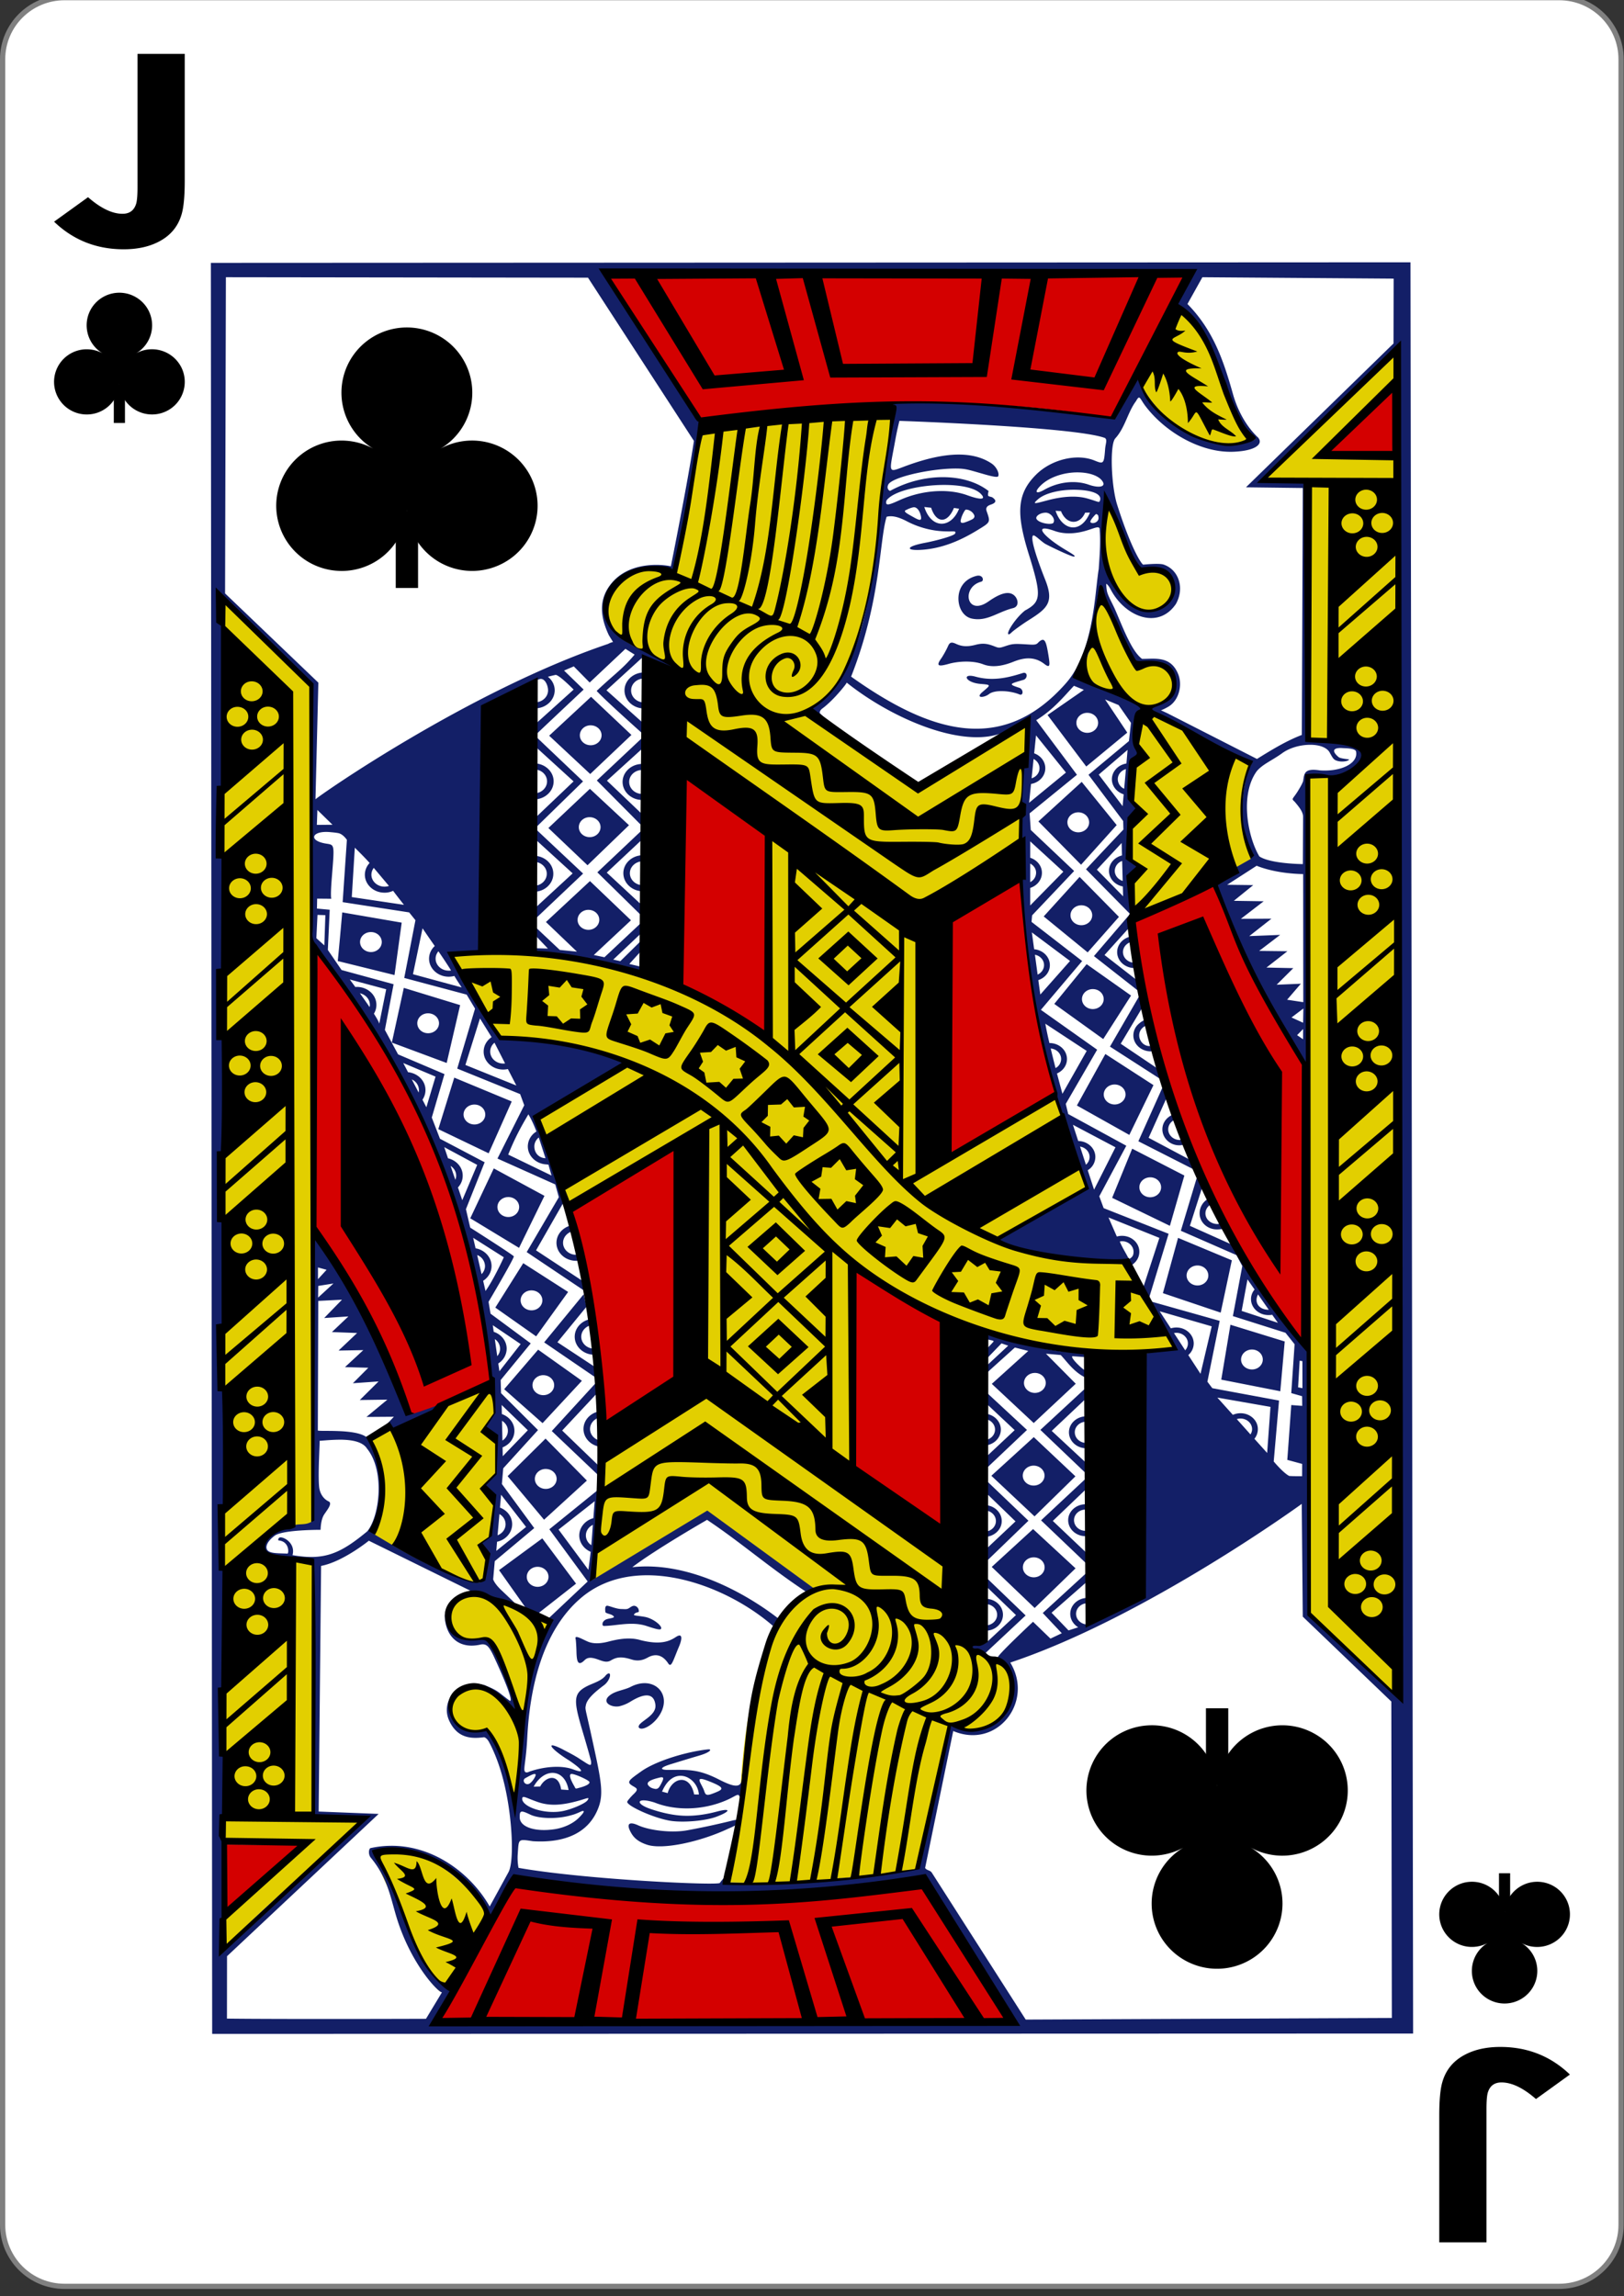 <svg xmlns="http://www.w3.org/2000/svg" width="99" height="140"><rect width="100%" height="100%" fill="#333333" stroke="none"/><path d="M9.298 719.743h215.404c4.93 0 8.92 4.005 8.92 8.938v314.362c0 4.934-3.99 8.938-8.92 8.938H9.298c-4.93 0-8.92-4.004-8.92-8.938V728.681c0-4.933 3.99-8.938 8.92-8.938Zm0 0" style="fill-rule:nonzero;fill:#fff;fill-opacity:1;stroke-width:.756;stroke-linecap:butt;stroke-linejoin:miter;stroke:gray;stroke-opacity:1;stroke-miterlimit:4" transform="matrix(.423 0 0 .42 0 -302.435)"/><path d="M6.938 23.441h.68v2.348h-.68Zm0 0" style="stroke:none;fill-rule:nonzero;fill:#000;fill-opacity:1"/><path d="M11.012 22.316c.535.961.187 2.172-.774 2.704a2.002 2.002 0 0 1-2.715-.774 1.997 1.997 0 0 1-.246-.828 1.99 1.99 0 0 1-2.12 1.848A1.99 1.99 0 0 1 3.3 23.148a1.99 1.99 0 0 1 2.125-1.847c.289.02.57.101.824.238a1.988 1.988 0 0 1-.684-2.727 1.998 1.998 0 0 1 2.735-.683 1.982 1.982 0 0 1-.004 3.414 2.005 2.005 0 0 1 2.715.773ZM91.379 116.559h.68v-2.348h-.68Zm0 0" style="stroke:none;fill-rule:nonzero;fill:#000;fill-opacity:1"/><path d="M95.453 117.684a1.985 1.985 0 0 0-.773-2.704 2.002 2.002 0 0 0-2.715.774c-.14.254-.227.539-.246.828a1.99 1.99 0 0 0-2.121-1.848 1.99 1.99 0 0 0-1.856 2.118 1.99 1.99 0 0 0 2.125 1.847c.29-.02.57-.101.824-.238a1.988 1.988 0 0 0-.683 2.727 1.998 1.998 0 0 0 2.734.683 1.982 1.982 0 0 0-.004-3.414c.965.531 2.18.184 2.715-.773ZM24.125 31.152h1.36v4.696h-1.36Zm0 0" style="stroke:none;fill-rule:nonzero;fill:#000;fill-opacity:1"/><path d="M32.27 28.906a3.964 3.964 0 0 1-1.551 5.403 3.994 3.994 0 0 1-5.422-1.543 3.953 3.953 0 0 1-.492-1.66 3.981 3.981 0 0 1-4.25 3.695 3.979 3.979 0 0 1-3.707-4.235 3.981 3.981 0 0 1 4.25-3.695c.578.04 1.136.203 1.652.48a3.975 3.975 0 0 1-1.371-5.453 3.998 3.998 0 0 1 5.469-1.37 3.971 3.971 0 0 1-.004 6.831 4.003 4.003 0 0 1 5.426 1.547ZM11.262 10.996c0 .957-.063 1.652-.196 2.086-.222.754-.703 1.313-1.433 1.676-.582.293-1.278.441-2.094.441-1.66 0-3.074-.562-4.242-1.683l2.07-1.493c.774.676 1.473 1.012 2.102 1.012.43 0 .707-.207.832-.617.054-.18.082-.512.082-1.004V3.285h2.879ZM87.738 129.004c0-.957.063-1.652.196-2.086.222-.754.703-1.313 1.433-1.676.582-.293 1.278-.441 2.094-.441 1.66 0 3.074.562 4.242 1.683l-2.07 1.493c-.774-.676-1.473-1.012-2.102-1.012-.43 0-.707.207-.832.617-.054.18-.082.512-.082 1.004v8.129h-2.879Zm0 0" style="stroke:none;fill-rule:nonzero;fill:#000;fill-opacity:1"/><path d="M27.016 121.398c-.383.5-2.028-2.992-3.082-5.64-.52-1.301-1.215-2.371-.926-2.715.754-.7 2.707-.07 4.129.934 1.515 1.074 2.586 2.648 2.586 2.648Zm-13.32-2.605-.044-1.945c1.309-1.082 3.18-2.641 5.086-4.657l-4.937.02-.387-1.691.055-74.024s5.402 5.156 5.543 5.156c.082 0-.035 30.73-.035 51.282.046.097-2.852.035-3.043 1.379-.125.886 3.14.769 3.191.828-.02 9.238-.168 15.867-.098 15.867 2.48.004 3 .094 3 .094-2.8 2.652-5.71 4.824-8.332 7.691Zm17.644-9.488c-.434-.797-1.125-3.864-1.656-3.79-2.442.739-3.223-2.566-.696-2.734.953-.062 2.02 1.082 2.617 2.504.29.746-.015 4.32-.265 4.02Zm.558-4.594c-.718-1.082-1.402-5.023-2.714-4.8-1.196.245-1.961-.716-1.844-1.56.617-2.367 5-.113 6.152.434-.57 1.192-1.383 4.156-1.594 5.926Zm-9.187-10.824c-.313-.117.488-1.309.5-2.676.012-1.555-.758-3.27-.664-3.52 2.875-2.062 6.781-4.289 7.488-3.101.723 5.039.344 7.84-.484 11.601l-.54.258s-.906-.156-1.581-.476l-3.532-1.637Zm46.242-37.98c-.527-3.884-.133-9.923.625-12.31.293-.808 5.754 2.544 6.192 2.794.406.234.605.199.355 1.218-.285 1.18-.242 2.567.16 4.149.149.59.266.816-.137 1.078-.421.266-7.058 3.465-7.195 3.07Zm-2.574-16.11c.113-.25.57-3.156.71-3.168.458-.035 1.126 2.848 2.294 3.8 2.207-.23 2.46 1.141 2.031 1.805.106.29-.715.922-1.48.86-1.899-.684-4.465-1.29-3.555-3.297Zm-29.496-2.402c-.621-.403.562-3.297 3.922-2.63 1.445-2.495 1.535-8.132 2.234-8.48 1.05-.355 11.77-3.074 11.445-.691-.343 2.554-.914 14.87-4.957 17.89-.402.442 6.38 4.668 6.38 4.668s7.167-4.086 6.757-4.023c-.176.043-.32 3.48-.434 9.047-.105 5.367.743 9.215 2.516 14.894-.226.688 1.356 4.125 3.129 7.532 2.012 3.867 4.73 7.77 4.73 7.77-4.683-1.458-8.992-.9-14.246-2.563l-.285 19.09s2.719 1.304 3.242 1.906c.258.293.286.703.313 1.074.113 1.441-1.215 3.152-3.738 2.586-.793 2.539-1.938 8.52-1.98 8.515-3.852.473-7.755.98-11.657.782 0 0 .586-1.918.812-4.805.086-1.05.145-2.184.282-3.387.5-4.437 1.925-9.28 4.222-9.59-.453.165-5.816-4.097-6.55-4.402-3.02 1.445-6.989 3.867-6.989 3.867s.528-3.515.555-7.199c.031-3.95-.266-8.316-.402-9.453-1.032-6.508-3.918-12.438-6.25-16.871-.938-1.781-2.336-4.633-2.336-4.633 3.445-.36 7.351-.184 13.441 1.496 0 0-.316-19.265-.316-19.16.054.172-1.567-.613-3.051-1.48-.793-.465-.711-1.7-.79-1.75Zm30.414-4.282c.027-.199.129-2.375.129-2.375.949 1.032 1.715 4.043 1.906 3.992 0 0 1.223-.175 1.606.196 1.238 1.219.015 2.648-1.227 2.379-1.234-.293-2.59-2.235-2.414-4.192Zm12.578 65.328s-.277-34-.246-51.12c1.328-.2 2.703.613 3.95-1.122-.657-1.254-2.536-.875-3.95-1.129l.012-15.785s-2.36-.043-2.36-.183c-.004-.133 1.215-1.184 3.524-3.391.277-.266.746-.727 1.043-1.023 1.164-1.165 3.011-3.098 3.101-3.02.723.566.645 1.48-2.722 4.348-2.454 2.086-2.547 1.949.164 1.914 2.586-.04 2.914-.235 2.55.617.004.351.301.625.23.68-.073.058-.089 74.273-.089 74.273ZM72.09 19.246c.015.047.355.164.719.535 1.488 2.242 2.257 5.086 3.425 7.047-2.425.988-5.789-1.215-6.597-3.137-.98-2.421 1.906-5.777 2.453-4.445Zm0 0" style="stroke:none;fill-rule:nonzero;fill:#e2cf00;fill-opacity:1"/><path d="m12.855 16.027.079 107.98 73.21-.023-.16-107.992ZM37.11 38.715c.102.176.262.426.262.426s-.176.043-.3.117c-8.493 2.87-17.68 9.289-17.84 9.476l.175-7.113-5.687-5.441.05-19.278 22.075.028 6.457 9.953c-.39 2.601-1.406 7.644-1.406 7.644-.594-.132-2.598-.308-3.684 1.118-.52.68-.793 1.609-.102 3.07Zm41.352 22.238.84-.976-1.477.062 1.016-1.012-1.637-.035 1.277-.996-1.722-.02L78.039 57l-1.883.074 1.352-1.062-1.863.008 1.39-1.07-1.82-.028 1.183-.957-1.59-.02 1.797-1.16c.77.309 1.801.488 2.836.508l.008 7.809Zm1.309-13.539c4.203.02 5.105-2.043.023-2.379 0 0-.383-10.238-.262-14.476.004-.516.055-1.098.055-1.098l-2.766-.07s7.43-7.348 8.13-7.946c.597 24.73.487 82.149.487 82.149l-5.66-5.219-.039-16.234c-1.894-1.766-2.976-4.344-4.105-6.016l-3.098-1.387.73-2.285-.308-.652-.973 3.238 3.391 1.484.355.668-.574 3.051 3.207 1.016.555.699-.203 2.98.66.188.008.59-.668-.05-.242 3.343.906.246-.004.754c0-.012-.527.004-.785-.02-.36-.18-.945-.883-.945-.883l.324-3.714-4.067-.754-.3-.395.75-3.71-4.27-1.204c.438.992 1.02 1.918 1.5 2.895-.586.156-1.2.187-1.793.304-.168 5.016.012 10.235-.164 14.95-3.441.226-1.828-.075-3.32-.055-.586 0-1.063.433-1.063.973 0 .343.195.644.485.82l-.59.191-1.035-1.078 2.168-1.902-.012-.551-2.692 2.469 1.16 1.234-.69.328-1.063-1.027s-2.29 2.144-2.145 2.183c.07.02.195.13.281.239 1.625 3.23-.597 4.77-3.28 3.875-.688 2.969-1.34 5.648-1.884 8.722-2.004.696-11.437 1.086-11.543.926 0 0-.238-.21-.246-.312.043-.137-.273.285-.273.285 0 .183-8.219-.2-12.274-.914 0 0-.082-.356-.05-.828.07-.946-.012-.938.925-.797 1.914.12 3.399-.48 3.989-2.028.332-.863.18-1.644-.325-3.96-.484-2.25-.492-2.008-.433-2.313.07-.355.488-.754 1.094-1.203.453-.34.5-.977.132-.625-.25.336-.691.457-1.09.644-.93.45-.898.88-.355 2.727.258.867.527 1.8.535 1.91.028.34-.105.203-.66-.148-.351-.239-.762-.438-1.125-.633-1.113-.547-.621.05.45.707.843.574.98.82.253.547-.75-.281-1.824-.164-2.668.129-.164.082-.285.074-.312-.067-.035-.215.11-.757.172-2.015.164-3.172.98-6.555 3.28-8.508 3.294-2.793 8.7-.89 11.696 1.707l.324-.453c-2.011-1.555-5.5-3.496-8.898-3.125 1.422-1.086 4.559-2.887 4.559-2.887 2.148 1.438 3.734 2.867 6.09 4.422l.413-.25-6.488-4.738-7 4.23s.297-4.066.41-5.55l-3.039 2.46 2.336 3.184-2.484 2.344s.422-.055-.04.668c-.698 1.3-1.124 3.398-1.448 5.527.058 1.59-.372 3.348-.504 4.746-.227-1.312-.496-2-1.024-3.191-.484-1.149-.676-1.141-1.222-.973-2.965.227-1.618-5.031 1.886-1.59.153.149.407.328.418.293.074-.21-.926-2.984-1.312-3.621-.41-.676-.414-.77-1.024-.715-1.14.106-1.527-.265-1.64-1.37.156-2.083 2.61-1.2 4.183-.56.14.102-.738-.734-1.054-1.03-.426-.403-.497-.657-.497-.657l.098-1.11 2.406-2.015-1.972-2.688.082-.957 2.12-2.332-2.253-2.25-.023-.8 1.832-2.235-2.45-1.812-.12-.723s1.581-2.676 1.538-2.773c-.035-.082-2.656-1.75-2.656-1.75l-.262-1.125 1.141-2.86-2.723-1.433-.5-1.293.774-2.649-2.828-1.203-.805-1.492.531-2.785-3.172-.867-.836-1.223.114-2.45-.778-.073.012-.606.863.008s-.066-.09.032-1.3c.164-2.056.18-1.977-.356-2.063-1.125-.18-.863-.817.285-.696.176.016.328.032.453.055.301.05.536.414.536.414l-.258 3.797 4.054.625.383.476-.683 3.52 3.804 1.016.512.855-1.086 3.656 3.836 1.555.25.68-1.633 3.25 3.524 1.578.218.777-1.96 3.348 4.058 2.722s-.11-.265-.27-.71l-3.218-2.118 1.636-2.859s.13.21.27.168c-.082-.48-.145-.957-.184-1.43l-1.656-3.984 5.383-3.317c-2.3-1.277-5.21-1.238-7.879-1.718 0 0-.117-.344-.316-.649-.778-1.148-1.473-2.605-2.34-4.11.64-.273.918-.237 1.601-.358 0 0 1.75-9.977 3.114-14.852 0 0 .207.059.312.063.656 0 1.192-.493 1.196-1.098 0-.332-.16-.63-.415-.828.149-.04.305-.078.47-.114.218-.003 1.1.895 1.1.895l-2.273 2.05-.011.68c.906-.863 2.894-2.73 2.894-2.73l-1.195-1.16.594-.254.968.984 2.18-2.054.559.351c-.735.883-1.211 1.172-2.313 2.215.574.625 2.793 2.598 2.793 2.598l-.008-.68-2.187-1.957 2.133-1.95.125-.128s1.691.672 1.796.672c-.718-.543-2.007-1.012-2.707-1.48-3.175-1.727-.152-5.286 2.778-4.4.082.29 1.625-7.51 1.453-7.94.16-1.212.191-1.04-.262-1.731-1.363-2.895-5.336-8.367-5.336-8.367l35.828-.168c-.375.668-.75 1.21-1.035 1.992 0 0 2.012 1.93 2.742 4.465.41 1.414 1 2.738 2.032 3.68.015.035-.036.074-.098.113-2.836.914-6.059-1.309-7.047-3.844l-1.629 2.434c.735.078-10.82-1.22-13.656-.899.254.047.55.238.383.969-.293 1.258-.813 5.812-.813 5.812-.574 4.43-1.023 9.993-4.207 11.832 0 0 .489.477.906.72.012-.005-.375-.364-.386-.407.004-.129.082-.207.176-.277.675-.5 1.5-1.54 1.468-1.567 2.621 2.098 6.727 3.906 9.207 3.16.977-.187 1.41-1.05 1.93-.351-.68 3.812-.64 8.004-.383 11.297.395 7.34 2.153 11.547 3.89 16.746-.898.293-5.51 3.125-5.51 3.125-.032.363 5.558 1.547 7.753 1.344 0 0 .45.402.453.316a.37.37 0 0 1-.043-.078c.324-.168.543-.485.543-.852.004-.539-.469-.976-1.055-.976-.109 0-.214.015-.316.043-.273-.621-.508-1.164-.508-1.164l3.102 1.246-1.016 3.12.34.696 1.238-4.066-3.96-1.563-.266-.722 1.648-3.083-3.543-1.933-.148-.617L66.883 64l-3.43-2.43 2.516-2.976-3.086-2.387.035-.398 2.562-2.704-2.644-2.503-.07-1.012 2.886-2.352-2.484-3.328c1.039-.64 1.617-1.37 2.3-2.097l.606.246-2.215 1.535 2.36 3.14 2.5-2.066-1.352-2.023.824.343.754 1.086-.125 1.11-2.465 2.054 2.114 2.82.015.52s-1.32 1.387-2.28 2.422l2.683 2.723-2.2 2.57 2.758 2.164-.078-.648-2.035-1.582 1.566-1.739c.114-1.05-.132-2.851.454-3.64-.942-.848-.446-2.891.02-3.551-.903-.98-.384-3.129.19-3.223-.687-.789-.41-2.394.165-2.918.183-.09-2.454-.965-4.114-2.02 1.387-2.366 1.067-4.593 1.504-5.394.598 1.59 1.363 3.278 2.024 4.496.07.125.214.098.437.102 2.75.23 2.484 2.312.422 2.844 0 0 4.191 2.879 6.316 3.199.024.05.008.117-.062.254-.305.57-.48 1.562-.527 2.437-.153 1.297.527 3.29.527 3.29l-.871.495c-.176.684-1.149.7-1.246 1.188.203 2.098 4.652 10.137 5.59 11.047.367-5.735-.305-11.957.043-17.68Zm-1.04 14.621.723-.547-.016.867Zm.704 1.328-.364-.25.368-.375Zm-44.852 10.18c.066.394.145.785.234 1.168-.515.125-.894.55-.894 1.062 0 .606.535 1.098 1.195 1.098.094 0 .184-.012.274-.031.187.605.367 1.129.504 1.512l.242.16c-.649-2.09.617-3.215-1.25-4.953-.028-.086-.164-.063-.305-.016Zm38.715-56.64 11.66.085-.008 3.953-8.996 8.77 3.465.043-.059 15.055c-.953.363-1.859.921-2.734 1.464l-5.46-2.785-.395-.183s.152-.04.472-.23c.617-.376.856-1.29.578-1.977-.46-1.125-1.406-.922-2.199-.926-.652-.465-1.21-2.024-1.672-3.067-.21-.449-.414-.796-.469-1.058-.046-.242-.046-.453-.046-.453s.105.031.261.324c.868 1.684 2.903 2.5 3.985.91.55-.976.172-2.094-.746-2.406-.282-.098-1.239.004-1.239.004-.058.031-.695-.828-1.593-3.649-.368-1.164-.461-3.691-.11-4.054.602-.664.754-1.598 1.262-2.27.23-.422.219-.16.578.313 1.223 1.605 3.379 2.851 5.352 2.777 1.402-.055 1.836-.496 1.507-.867-.77-.723-1.27-1.735-1.523-2.625-.582-2.067-1.203-3.91-2.781-5.516Zm-5.934 9.804c.149.125.032.324.004.68-.07.906-.09.918-.656.687-1.086-.437-2.625-.058-3.55.863-1.173 1.165-1.208 2.364-.485 4.731.832 2.66.808 3.012-.192 3.555-.597.468-1.214 1.457-.984 1.453.031 0 .113-.059.184-.133.066-.07.617-.477 1.039-.742 1.16-.727 1.527-1.098.996-2.446-.528-1.328-.95-2.628-.73-2.71.105-.036.507.394.753.527.508.27 1.574.762 1.707.762.18 0-.011-.121-.535-.434-1.394-.844-1.965-1.61-.617-1.125.723.258 1.484.11 1.914-.02.504-.148.766-.3.82-.128.07.82 0 1.664-.054 2.488-.02.055-.086.613-.157 1.246-.257 2.39-.703 4.41-1.851 5.707-3.836 4.344-8.196 3.07-13.086-.414 1.832-4.649 1.71-8.274 2.164-9.746.422-.117.918.11 1.226.27.68.359 1.457.574 2.204.613.691.035.812-.055.75.132-.047.145-1.164.446-1.852.575-1.246.238-1.152.504-.105.418 1.105-.09 2.171-.493 3.3-1.184.785-.477.813-.477.606-1.078-.051-.145-.156-.36.215-.484.386-.13.332-.278.113-.438-.055-.039-.191-.05-.25-.09-.066-.05.008-.277.008-.305-1.426-1.109-3.938-1.14-6.004-.007-.106-.032-.211-.18-.11-.383.215-.438 2.442-.957 4.02-.98.719-.008.86.074 1.941.378.446.125.696.16.735.098.093-.14-.067-.563-.407-.79-1.156-.765-2.843-.706-5.144.13-1.23.449-1.105.601-.703-1.63.113-.616.238-1.093.238-1.093s10.766.367 12.535 1.047Zm-1.66 2.094c.57.004 1.09.137 1.39.406.446.453-.019.59-.726.344-.898-.313-1.926-.137-2.719.316-.511.29-.62.133-.191-.281.52-.504 1.414-.793 2.246-.785Zm-8.187.765c.992-.003 1.902.16 2.277.547.34.352.012.387-.84.078-1.2-.43-2.8-.296-4.117.305-.68.309-.887.371-.797.02.398-.57 2.027-.942 3.477-.95Zm7.941.293c.945.004 1.746.203 1.598.66-.055.16-.102.063-.778-.128-.675-.192-1.539-.121-2.406.109-.809.215-.965.266-.601-.055.44-.39 1.351-.586 2.187-.586Zm1.922.442c.957 1.355 1.125 3.344 2.14 4.422 1.887-.32 2.778 1.312 1.188 2.394-.805.41-1.789.098-2.512-.988-.687-1.04-.875-1.664-.894-2.324.062-1.38-.02-2.117.078-3.504Zm-11.035.61.418.046c.3.941.98 1 1.39.012l.313.047c-.48 1.214-1.684 1.261-2.121-.106Zm-.645.015c.172-.008.317.16.395.383.16.503-.024.437-.403.226-.379-.215-.675-.355-.453-.441.164-.082.293-.137.461-.168Zm3.586.328c.14.164.176.289-.012.406-.18.09-.316.145-.492.203-.168.047-.27.008-.199-.215.043-.191.176-.46.273-.57.165-.027.34.082.43.176Zm5.063-.11.328.02c.347.863 1.156.84 1.472.094l.297-.004c-.562 1.336-1.699 1.094-2.097-.11Zm-.598.114c.316 0 .625.418.45.633-.177.132-.958-.02-1.028-.286-.027-.16.262-.347.578-.347Zm3.063.082c.152.035.14.14.144.16.082.352-.379.473-.48.34-.059-.074.183-.356.335-.5Zm-7.293 3.773c-.774.196-1.137.813-1.09 1.496.039.555.351 1.008.812 1.106.926.195 1.563-.399 2.508-.637.41-.098.316-.582.055-.793-.336-.27-.852-.101-1.543.383-1.356.953-1.68-.879-.446-1.203.192-.05.106-.457-.296-.352ZM19.383 77.277l.527.141-.527.574s.004-.496 0-.715Zm1.465 1.965-1.086 1.117 1.476-.097-1.004.953 1.536.058-1.13 1.07 1.508-.027-1.117 1.036 1.422.039-.941.945 1.566-.11-1.144 1.133 1.68-.023-1.274 1.055 1.672-.012-.504.527.445.207c.457-.195 3.082-.941 3.172-1.508-.582-.14-2.29.653-2.402.52-.68-2.773-3.621-8.91-5.567-10.7L19 92.77c-.047.043-.102.054-.152.078-.293.129-.672.054-.926.148-.988-.047-2.64 1.465-1.777 1.766.449.093 2.94.488 2.949.601.3 5.024-.203 10.075.02 15.438.695.094 2.976.219 2.976.219s-8.375 8.007-8.54 7.847c.208-8.597.13-25.398-.034-25.46.004-.505.195-1.563.195-1.563l-.106-53.45s-.046-.242-.148-.394c-.172-.258-.184-.328-.195-1.129-.063-.492.011-.621.011-.621l5.715 5.559.047 15.527s5.344 7.363 6.582 10.758c2.727 5.054 2.422 12.414 4.074 15.234.036 0 .067 0 .102-.004.039.41.043.578.11.64.12.919.253 2.177.253 2.177l-.597.87.668.79v2.097l-.895.832.816.95-.23 1.96-.637.52.36.45s.058.703-.086 1.511c-.098.55-.688.477-1.91-.098-1.735-.609-3.512-1.691-4.88-2.507.083-1.02 1.462-3.348-.449-5.914-.707-.489-2.761-.313-2.941-.383l.027-7.903m0-.914.926-.148-.937.86Zm44.149-39.39c-.078.008-.172.074-.293.199-.13.133-.332.094-.856.066-.554-.03-.699-.02-1.066.102-.418.14-.426.14-.719.027-.453-.18-.734-.199-1.152-.09-.512.133-.836.094-1.153-.046-.316-.149-.417-.118-.53.148a5.689 5.689 0 0 1-.38.691c-.343.48-.257.563.457.36.493-.137 1.395-.223 2.07.031.512.2 1.126.137 1.856-.156.64-.254 1.27-.336 1.883.14.36.278.34.067.25-.504-.105-.64-.176-.988-.367-.968ZM39.27 41c-.66 0-1.2.488-1.2 1.094 0 .61.535 1.101 1.196 1.101.312-.238.476-2.152.004-2.195Zm23.078.035c-.73.227-1.727.531-2.856.227-.883-.25-.672.36.29.437.667.055.62.055.1.5-.44.38.11.352.411.117.355-.277 1.316-.203 1.855.024.239.101.266-.313-.015-.406-.715-.227-.543-.246.234-.477.29-.062.301-.52-.02-.422Zm-23.078.332c.375.133.136 1.403-.004 1.461-.438 0-.797-.328-.793-.734 0-.403.355-.727.797-.727Zm-6.38.04c.31-.098.52.37.52.683 0 .402-.355.73-.793.73-.539-.484-.633-1.02-.012-1.32.09-.031.184-.063.29-.094Zm3.141 1.077-2.554 2.371 2.503 2.336 2.512-2.382Zm30.25.977c.367 0 .66.273.66.61 0 .335-.296.609-.66.609-.367 0-.664-.274-.664-.61 0-.336.297-.61.664-.61Zm-30.273.762c.367 0 .664.273.664.609-.004.336-.297.605-.664.605-.367 0-.66-.269-.66-.605 0-.34.297-.613.66-.61Zm27.148.613 1.824 2.266-2.246 1.843.118-1.148c.496-.082.87-.48.87-.957 0-.414-.28-.77-.679-.91Zm-30.468.09-.028.613 2.305 2.102-2.285 2.175.02.602 2.843-2.777Zm6.515.008-2.82 2.652 2.715 2.734.035-.691L37 47.598l2.18-1.98Zm40.664.476c.574-.004 1.063.172 1.215.516.117.195.18.363.352.433.332.141.789.047.808-.058.04 0-.531-.051-.629-.133-.449-.371-.375-.605.262-.555.207.008.781.016.793.223.125.707-.902 1.227-2.219 1.133-.937-.145-.941.187-1.008.648-.043.149-.187.395-.304.586-.332.547-.442.469-.211.68.226.27.515.605.511.918l-.015 2.883s-1.969-.012-2.652-.47c-.715-1.198-1.2-3.788-.145-5.21.371-.426.91-.629 1.531-1.078.477-.348 1.137-.516 1.711-.516Zm-11.129.309-.07.832c-.5.078-.883.476-.887.957 0 .426.301.789.719.922l-.063.722-1.457-1.925Zm-5.73.554c.215.114.36.32.36.567 0 .285-.2.527-.481.613Zm-30.453.27c-1.008.48-.664 2.348 0 2.195.66 0 1.191-.492 1.195-1.097 0-.606-.535-1.098-1.195-1.098Zm6.597.035c-.66 0-1.195.488-1.199 1.094 0 .605.535 1.101 1.195 1.101.88-.253.383-2.16.004-2.195Zm29.485.313-.106 1.199a.643.643 0 0 1-.39-.582c0-.29.207-.535.496-.617Zm-36.082.02c.441 0 .793.323.793.73 0 .402-.356.73-.793.73-.262.047-.426-1.336 0-1.46Zm6.597.034c.532.04.086 1.285-.004 1.461-.437 0-.793-.328-.793-.734 0-.402.356-.727.797-.727Zm26.79.727-2.641 2.41 2.601 2.64 2.172-2.417Zm-29.981.422-2.531 2.39 2.386 2.27 2.528-2.441Zm-16.613 1.289.922.902-.954.008Zm46.386.144c.368 0 .66.278.66.614 0 .336-.296.605-.66.605-.367 0-.664-.273-.664-.61 0-.335.297-.609.664-.609Zm-29.789.297c.367 0 .664.27.664.606 0 .34-.297.613-.664.61-.367 0-.66-.274-.66-.61 0-.336.297-.61.66-.606Zm3.27.715-2.8 2.648 2.694 2.645.04-.625-2.16-2.004 2.195-2.058Zm-6.57-.004.027.672 2.238 2.043-2.36 2.176.095.586 2.902-2.75Zm30.156.762 2.02 1.851-2.02 2.059v-1.07c.418-.133.715-.496.715-.922 0-.426-.297-.785-.715-.918Zm5.574.101.023.758c-.457.11-.793.485-.793.938-.003.468.36.863.844.953l.016.601-1.598-1.625Zm-46.746.286s.676.66.902.933a1.05 1.05 0 0 0-.289.711c0 .606.535 1.098 1.195 1.098.188.004.368-.04.528-.114.12.168.66.856.66.856l-3.18-.473Zm17.566.46c-.66 0-1.195.489-1.195 1.094 0 .606.535 1.102 1.191 1.102 1.204-.223.97-2.14.004-2.195Zm-6.656.032c-.66 0-1.195.492-1.195 1.097-.004.606.531 1.098 1.191 1.098.66.004 1.195-.488 1.195-1.094.004-.609-.53-1.097-1.19-1.101Zm35.867.316.035 1.219c-.28-.086-.484-.332-.484-.617a.657.657 0 0 1 .45-.602Zm-29.21.02c.773.258.534 1.508 0 1.46-.442 0-.798-.327-.798-.734 0-.402.36-.726.797-.726Zm-6.657.031c.438.004.793.328.793.73 0 .407-.355.735-.793.73-.441 0-.797-.327-.797-.73 0-.402.36-.73.797-.73Zm30.262.11c.215.109.363.32.36.562a.641.641 0 0 1-.36.566Zm-40.016.261.926 1.102a.89.89 0 0 1-.273.043c-.438 0-.797-.329-.797-.73a.709.709 0 0 1 .144-.415Zm43.028.55-2.188 2.411 2.68 2.191 1.906-2.164Zm-29.848.255-2.684 2.496 1.89 1.808-1.046-.105-1.512-1.422-.035.473.824.867-.879-.027.153.375c2.168.058 4.234.648 6.34 1.03l.129-.257-.782-.184.739-.812-.008-.617-1.278 1.258-.433-.094 1.812-1.711-.12-.524-2.227 2.09-.649-.136 2.266-2.118Zm29.957 1.476c.363 0 .66.274.66.61 0 .336-.297.605-.664.605-.363 0-.664-.273-.66-.61 0-.335.297-.605.664-.605Zm-30.05.278c.366 0 .663.273.66.609 0 .336-.298.61-.66.61-.368 0-.665-.274-.661-.61 0-.336.297-.61.66-.61Zm-15.009.156s-.175 2-.273 2.965l3.46.855.438-3.195Zm-1.508.152.48.016-.062 1.844-.488-.442Zm6.403.817s.347.511.746 1.082a1.038 1.038 0 0 0-.348.77c0 .605.535 1.097 1.196 1.1.12 0 .238-.019.347-.046.156.27.446.7.446.7l-2.97-.806Zm37.144.25 2.328 1.742-1.812 2.047-.121-.88c.41-.136.703-.491.703-.913 0-.508-.422-.922-.957-.969Zm-40.289-.02c.367 0 .66.274.66.61 0 .335-.296.609-.66.609-.367-.004-.664-.277-.664-.613 0-.336.297-.606.664-.606Zm46.555.246c-.586 0-1.063.434-1.066.973 0 .539.476.976 1.062.976.23.157.297-1.671.004-1.949Zm-.004.328c.063.29.14 1.364 0 1.297-.39-.004-.707-.293-.707-.652 0-.36.32-.645.707-.645ZM26.727 58c.265.383.539.797.77 1.168a.444.444 0 0 1-.145.012c-.442 0-.797-.328-.797-.73 0-.173.066-.329.172-.45Zm36.363.21c.316.06.555.321.555.63 0 .254-.16.476-.391.582Zm3.152.575-1.972 2.422 2.984 2.145 1.695-2.653Zm-44.922.934 2.223.597-.422 2.094c-.035-.12-.16-.344-.328-.605.098-.16.152-.34.152-.535.004-.606-.53-1.098-1.191-1.098-.031 0-.063.004-.094.004l-.34-.461Zm3.297.511-.73 3.336 3.343 1.243.82-3.528Zm42.004.075c.367 0 .66.273.66.61 0 .335-.297.608-.664.608-.363 0-.66-.273-.66-.609 0-.336.297-.61.664-.61Zm-44.68.254c.348.078.606.367.606.71 0 .047-.008.09-.016.133a52.613 52.613 0 0 0-.59-.843Zm47.52.148-1.797 3.105 3.047 1.961-.207-.664-2.184-1.472 1.274-2.137Zm-43.363 1.074c.367 0 .664.274.664.61-.004.336-.297.605-.664.605-.368 0-.66-.27-.66-.61 0-.335.296-.609.66-.605Zm3.16.313.71 1.14c-.292.2-.484.516-.484.88-.004.605.532 1.097 1.192 1.097.101 0 .195-.012.285-.031l.516 1.004-3.106-1.254Zm40.894.058c-.277-.058-.547.102-.738.274a.934.934 0 0 0-.324.699c0 .54.472.973 1.058.977.801-.18.375-1.872.004-1.95Zm-6.43.262 2.524 1.66-1.48 2.614s-.145-.528-.332-1.239c.359-.156.609-.488.609-.879 0-.539-.473-.972-1.059-.976h-.011a22.792 22.792 0 0 1-.25-1.18Zm6.43.063c.438.125.29 1.257-.004 1.296-.382.055-.703-.289-.703-.648 0-.36.317-.648.707-.648Zm-40.007 1.097.644 1.262c-.039.008-.074.008-.113.008-.438 0-.793-.328-.793-.73a.7.7 0 0 1 .262-.54Zm33.906.352c.36.031.636.308.636.644a.635.635 0 0 1-.34.551c-.097-.375-.199-.789-.296-1.195Zm3.332.336-1.735 3.14 3.196 1.793 1.472-3.035Zm-42.801.55 1.969.829-.559 1.867-.238-.457c.113-.172.183-.371.183-.586.004-.567-.464-1.031-1.062-1.094Zm3.11.891-.973 3.14 3.07 1.473 1.406-3.16Zm-2.587.11a.727.727 0 0 1 .434.652c0 .05-.008.097-.02.144Zm42.844.308c.367 0 .664.274.664.61 0 .335-.3.609-.668.609-.363-.004-.66-.274-.66-.61 0-.335.297-.609.664-.609Zm2.918.176-1.472 3.285 3.363 1.711-.25-.598-2.488-1.324 1.07-2.379Zm-41.945 1.047c.367 0 .66.273.66.61 0 .335-.297.605-.66.605-.367 0-.664-.274-.664-.61.004-.336.297-.605.664-.605Zm43 .539c-.586-.004-1.063.433-1.063.972 0 .536.473.993 1.059.973 1.062-.02.523-1.953.004-1.945Zm-39.711.058c.203.336.352.688.492 1.047a1.07 1.07 0 0 0-.527.907c0 .582.496 1.062 1.12 1.097.024 0 .138.016.138.016l.187.664-2.64-1.277c.37-.915.69-1.547 1.23-2.454Zm39.71.266c.31.121.391 1.262-.003 1.297-.387 0-.703-.293-.703-.649 0-.359.316-.648.707-.648Zm-6.515.371L68 69.95l-1.305 2.582-.386-1.183a.95.95 0 0 0 .464-.805c.004-.535-.464-.969-1.043-.977Zm-32.562.774.41 1.265c-.422-.02-.68-.332-.68-.722 0-.215.106-.41.27-.543Zm32.996.554c.328.051.582.317.582.637a.632.632 0 0 1-.223.469Zm-38.758.035 2.008 1.082-.91 2.153-.262-.778c.18-.191.289-.441.289-.714.004-.512-.379-.942-.895-1.063Zm41.938.094-1.223 2.996 3.52 1.707.882-3.066Zm-41.551 1.05c.207.134.34.353.34.599 0 .09-.02.171-.051.25Zm2.633.153-1.434 3.04 2.973 1.804 1.55-3.172Zm40.02.543c.366 0 .66.274.66.61 0 .336-.298.605-.665.605-.363 0-.66-.273-.66-.61 0-.335.297-.605.664-.605Zm3.48 1.34a1.008 1.008 0 0 0-.473.86c0 .539.473.98 1.058.976.133 0 .25-.012.352-.035.309-.375-.125-1.817-.937-1.8Zm-42.614-.137c.367 0 .66.27.66.606 0 .34-.296.613-.664.61-.363 0-.66-.274-.66-.61 0-.336.297-.606.664-.606Zm43.36 1.618a.346.346 0 0 1-.16.027c-.387-.016-.704-.29-.704-.649 0-.203.102-.382.262-.503.61-.418.7 1.21.602 1.125Zm-39.45.468c.122.5.254.977.387 1.418-.055.008-.11.016-.168.016-.437 0-.793-.328-.793-.73 0-.333.242-.614.574-.704Zm36.918.403-.925 3.37 3.523 1.188.68-3.191Zm-42.972-.004 1.87 1.187s-.605 1.34-1.116 2.055l-.145-.621c.309-.2.512-.528.512-.899 0-.539-.418-.984-.973-1.082Zm39.554.207c.391 0 .704.289.704.648-.004.235-.079.332-.282.446-.156-.32-.367-.637-.558-1.07.058-.013.074-.024.136-.024Zm-39.308.844a.733.733 0 0 1 .476.671c0 .188-.078.36-.21.493Zm2.808.496-1.703 2.707 2.489 1.754 1.949-2.707Zm41.102.14c.367 0 .66.274.66.614 0 .335-.297.605-.66.605-.367 0-.664-.273-.664-.61 0-.335.297-.609.664-.609Zm3.047.848.433.617a.898.898 0 0 0-.218.586c0 .535.476.973 1.062.973.078 0 .156-.004.23-.02l.348.492-2.21-.726Zm-43.645.672c.368 0 .66.27.66.605 0 .336-.296.61-.66.61-.367 0-.664-.274-.664-.61 0-.336.297-.61.664-.605Zm44.29.246.652.933h-.02c-.617-.011-.879-.48-.633-.933Zm-41.114-.008-2.406 2.93 3.183 2.176-.046-.649-2.329-1.535 1.774-2.168Zm35.117 1.035 3.172.918-.683 2.895-.746-1.145a.932.932 0 0 0 .332-.707c0-.535-.47-.972-1.055-.972-.121 0-.235.019-.34.05Zm-34.586.461c-.601.055-1.074.52-1.074 1.09 0 .605.535 1.098 1.195 1.098.301.035.348-.391 0-.368-.44 0-.796-.328-.796-.73 0-.387.332-.703.746-.727l-.059-.363h-.012Zm38.899.36-.559 3.347 3.598.707.27-3.035Zm-44.969.027 1.7 1.152-1.294 1.656-.07-.476a1.07 1.07 0 0 0 .512-.899c0-.476-.328-.875-.79-1.03Zm41.676.465c.387 0 .703.293.7.648 0 .16-.063.305-.165.418l-.684-1.05a.91.91 0 0 1 .149-.016Zm-11.406.425c.074.028.293.043.257.106-.027.055-.601.633-.601.633l.062.543 1.024-1.063.41.14-1.438 1.337-.066.5 1.91-1.723.817.207-2.223 2.008 2.555 2.387 2.562-2.395-1.816-1.832.902.082c.375.395.793 1.028 1.492 1.367l-.07-.476c-.035.023-.844-.703-.715-.82l.715.05s1.031-.277-.262-.277c-1.699-.004-3.531-.535-4.992-.938-.16-.043-.41-.164-.531-.168-.297.274-.664.215.008.332Zm-30.145-.042a.697.697 0 0 1 .32.585.673.673 0 0 1-.172.454Zm46.156.636c.368 0 .66.274.66.61 0 .336-.296.609-.66.605-.367 0-.664-.27-.664-.605.004-.336.297-.61.664-.61Zm-43.515.008-2.07 2.41 2.34 2.07 2.398-2.582Zm46.422.672.168.027.003 1.649-.265-.051Zm-16.137.746c.363 0 .66.273.66.61 0 .335-.297.609-.664.609-.363 0-.664-.274-.664-.61.004-.336.3-.609.668-.609Zm-29.969.137c.367.004.664.277.66.613 0 .336-.297.606-.66.606-.367 0-.664-.274-.66-.61 0-.336.297-.61.66-.61Zm3.191.484-2.675 2.922 2.863 2.723-.004-.606-2.226-2.148 2.09-2.235Zm29.864.305-2.754 2.547 2.738 2.613.067-.586-2.114-1.965 1.985-1.875Zm-6.043.258.004.691 1.718 1.613-1.765 1.657.012.703 2.503-2.371Zm14.078.32 3.238.566-.203 2.809-.777-.863a.928.928 0 0 0 .21-.586c.005-.54-.472-.973-1.054-.973a1.17 1.17 0 0 0-.469.098Zm-43.629.45 1.594 1.542-1.528 1.582-.011-.539c.425-.168.722-.555.722-1.008.004-.468-.316-.867-.765-1.023Zm5.918.394c-.531.113-.93.547-.93 1.07 0 .52.395.957.926 1.07v-.382c-.305-.102-.527-.372-.527-.688 0-.316.222-.586.531-.688Zm23.457.132c-.492.297-.277 1.973-.004 1.946.586.004 1.059-.434 1.059-.973 0-.535-.473-.972-1.055-.972Zm6.27.165c-.586 0-1.063.437-1.063.972 0 .54.473.977 1.059.977.465-.14.277-1.852.004-1.95Zm9.394.136c.39 0 .707.29.707.649 0 .117-.039.226-.098.32l-.835-.934a.724.724 0 0 1 .226-.035Zm-15.664.024c.387 0 .7.293.7.648 0 .36-.313.649-.704.649.035-.23-.129-1.325.004-1.297Zm-29.355.113c.218.133.359.355.359.613 0 .242-.129.461-.332.594Zm35.62.055c.09.261.2 1.34 0 1.297-.39-.004-.702-.293-.702-.653 0-.355.316-.644.703-.644Zm-3.202.941-2.586 2.356 2.632 2.476 2.493-2.441Zm-29.762.09L30.945 90l2.22 2.656 2.612-2.386Zm-12.524.066c.711.004 1.375.118 1.645.551 1.086 1.34.77 4.09.016 5.031-1.696 1.41-2.653 1.786-4.563 1.457.219-.793-.695-1.218-.828-1.043-.016 0-.09.141-.004.149.66.074.605.797.527.8-.726-.023-1.199-.011-1.273-.308-.047-.184.074-.469.496-.785.5-.367 2.79-.356 2.79-.356.01.004-.005-.597.226-.941.203-.305.484-.64.293-.781-.332-.14-.555-.48-.602-.875-.086-.824.055-2.805.023-2.828.387-.032.829-.07 1.254-.07Zm42.278 1.582c.367 0 .664.274.664.61-.004.336-.301.61-.668.605-.363 0-.66-.27-.66-.605 0-.336.297-.61.664-.61Zm-29.739.204c.364 0 .66.269.66.605 0 .336-.296.61-.663.61-.368 0-.665-.274-.665-.61 0-.336.301-.61.668-.606Zm32.891.609-2.7 2.523 2.872 2.739-.09-.743-2.066-1.96 2.027-1.938Zm-6.09.043-.074.7 1.906 1.843-1.738 1.637-.027.793 2.554-2.47Zm-29.527.918 1.523 1.965-1.816 1.46L30.3 94c.527-.113.918-.547.922-1.066 0-.461-.309-.856-.743-1.016Zm5.707.394c-.035.407-.059.735-.082 1.035-.496.133-.856.555-.86 1.051 0 .442.286.825.696 1-.035.313-.078.66-.14 1.098l-1.817-2.453Zm43.101.164.063 6.875 5.398 5.176.032 19.293-22.32.098-5.727-8.961c-.125-.168-.281-.113-.406-.281l1.714-8.352c2.68 1.137 4.938-1.793 3.477-4.172 8.266-2.762 17.77-9.676 17.77-9.676Zm-13.175.024c-.586 0-1.063.433-1.063.969 0 .539.473.976 1.059.976.586.004.363-.332.363-.867 0-.54.223-1.078-.36-1.078Zm-6.172.05c-.293.305-.465 1.962-.004 1.946.586-.016 1.062-.434 1.062-.973 0-.539-.472-.972-1.058-.972Zm6.168.274c.39 0 .215.352.21.711 0 .355.18.586-.21.586s-.703-.293-.703-.652c0-.356.316-.645.703-.645Zm-6.168.05c.39 0 .703.29.703.65 0 .355-.316.648-.703.644.039-.106-.176-1.25 0-1.293Zm-29.563.224a.713.713 0 0 1 .375.62c0 .301-.199.563-.488.672Zm5.696.656c-.036.469-.059.851-.094 1.238a.705.705 0 0 1-.332-.59c0-.281.172-.523.426-.648Zm26.836.258-2.52 2.308 2.617 2.504 2.492-2.418Zm-29.918.566-2.637 1.937 1.691 2.391.59.328 2.414-1.894Zm-10.575.144 6.196 3.051s-1.61.617-1.567 1.602c.063 1.105.782 2.008 2.211 1.672.328-.043.477.082.793.758.602 1.3 1.195 2.726.965 2.68-.762-.56-.648-.59-1.543-.958-1.668-.426-2.687 1-2.16 2.156.488 1.067 1.308 1.13 2.129 1.02.12.027.222.148.3.285.262.488.657 1.352.962 2.68.472 2.047.578 4.613.23 5.258-.484.89-1.148 2.097-1.148 2.097-1.29-2.27-4.106-4.258-7.274-3.558-.105.062-.129.382.016.57 1.027 1.238 1.199 2.375 1.562 3.59.938 3.125 2.832 4.91 2.809 4.594l-.996 1.652s-8.61.031-12.133-.012l.004-3.804 9.242-8.676-3.656-.145.148-14.976c1.336-.254 2.91-1.535 2.91-1.535ZM63.02 94.95c.363 0 .66.27.66.61 0 .336-.297.609-.664.609-.364-.004-.664-.277-.66-.613 0-.336.296-.606.664-.606Zm-30.247.578c.368 0 .664.274.664.61 0 .336-.296.61-.664.61-.367 0-.66-.274-.66-.61 0-.34.297-.61.66-.61Zm27.282.59.066.602 1.813 1.75-1.684 1.566c-.246.309-.871.242-1.07.262 0 .02.043.226.191.289.156.062.344.05.418.09a.88.88 0 0 0 .29.105l2.444-2.289Zm.027 1.36c-.441.125-.363 1.847-.004 1.945.586.004 1.063-.434 1.063-.973 0-.535-.473-.972-1.059-.972Zm6.223.27c.043.16.105 1.28-.004 1.296-.387 0-.703-.29-.703-.648 0-.36.316-.649.707-.649Zm-6.223.054c.39 0 .703.293.703.648 0 .36-.316.649-.707.649-.094-.149-.25-1.274.004-1.297Zm-21.816.285c-.106.039-.25.016-.368.016-.367 0-.824-.239-.921-.196-.118.047-.079.27-.075.371.016.09.293.121.41.192.184.113.133.152-.078.195-.183.04-.336.05-.457.207-.07.098-.078.266.047.262.735-.008 1.668-.285 2.547-.012.5.164.828.27.91.203.164-.129-.422-.648-.984-.746-.567-.098-.77-.058-.586-.21.094-.083.223-.052.23-.11a.32.32 0 0 0-.254-.352c-.167-.023-.296.137-.421.18Zm3.156 1.629c-.059 0-.145.039-.262.12-.336.208-.86.481-2.12.161-.696-.21-1.477-.031-1.93.086-.356.094-.864.18-1.27.008-.395-.172-.828-.442-.75-.164.02.066.043.469.05.707.012.562.051 1.027.493.59.191-.192.422-.192.851-.035.309.113.524.187.762.042.34-.199.629-.25 1.254-.054.293.09.605.097.98-.114.622-.347 1.016-.007 1.254.352.188.285.282-.121.633-.965.18-.402.235-.738.055-.734Zm-2.98 3.133c-.34.175-.813.226-1.157.437-.726.457-.047.84.461.746a2.29 2.29 0 0 0 .707-.297c.91-.554 1.414-.472 1.5.2.09.726-1.125 1.05-1.012 1.386.153.223.743-.078 1.11-.535 1.086-1.347-.106-2.715-1.61-1.937Zm4.703 3.812c-1.235.13-3.09.672-4.024 1.317-.734.523-.934.652-.625.863.285.191.504.2.113.562-.14.133-.375.403-.375.457.004.262 1.743 1.043 2.739 1.168.773.094 2.015-.011 2.687-.257.887-.329.914-.551.078-.329-.652.176-1.437.309-2.215.254-.699-.047-1.382-.242-1.812-.386-1.07-.352-.883-.758.195-.41 1.242.496 2.856.488 4.285-.102.579-.238.739-.426.844-.344.028.02.086.149.102.188.035.086.039-.223.09-.715.043-.41.086-.957.086-.957s-.086.23-.086.34c.011.714-.368.718-1.434.168-1.254-.633-1.863-.575-3.055-.567-.523 0-.547-.137.188-.36.351-.105.89-.277 1.687-.51.664-.192.844-.411.532-.38Zm-9.461 1.43c.457.004.859.355.976 1.047l-.453-.032c-.148-1.027-.96-.796-1.277-.183l-.399.008c.313-.563.754-.84 1.153-.84Zm1.156.066c.183-.015 1.039.367 1.09.485.058.129-.27.265-.555.343-.328.086-.262.102-.363-.078-.145-.25-.399-.738-.172-.75Zm-2.184.047c.008.11-.25.516-.437.567-.223.062-.399-.207-.215-.348.164-.078.621-.375.652-.219Zm8.797.067c.574-.024 1.11.511 1.152 1.14l-.289-.004c-.27-1.312-1.367-1.02-1.613-.082l-.344-.09c.286-.68.7-.953 1.094-.964Zm-1.129.09c.156-.008.137.109-.054.456-.09.164-.153.258-.31.254-.21-.03-.355-.093-.46-.25-.074-.152.098-.27.465-.379.168-.046.285-.078.36-.082Zm2.414.1c.102 0 .285.06.575.177.734.3.824.425.437.593a4.659 4.659 0 0 1-.43.168c-.343.106-.336-.074-.425-.293-.055-.125-.118-.238-.184-.37-.094-.184-.098-.274.027-.274Zm-10.816 1.099c.121 0 .387.148.922.328.77.25 1.543.16 2.562-.137.418-.125.563-.2.399.023-.133.176-.848.5-1.434.633-1.094.25-2.539-.226-2.539-.742.008-.074.035-.105.09-.105Zm3.621.855c.11 0 .004.152-.23.39-.36.372-.91.622-1.47.716-1.179.187-2.152-.11-2.16-.715-.007-.438.075-.442.657-.164.492.234 1.601.293 2.496.027.293-.07.594-.234.644-.246.028-.008.047-.008.063-.008Zm9.05.598a46.29 46.29 0 0 1-2.71.582c-.93.168-2.281.011-2.988-.309-.524-.238-.708-.097-.477.36.148.3.375.617 1.043.832.977.312 3.258-.192 4.953-.993.988-.402.797-.648.18-.472Zm-14.722 6.152 1.527-2.379c10.325 1.848 21.5.528 24.922.098 0 0 3.727 5.68 5.067 7.676.125.21.472.93.472.93l-35.265-.067c.496-.914.968-2.094.968-2.094-1.078-.398-1.914-1.875-2.43-3.125-.448-1.098-1.234-3.773-2.265-5.078 1.813-.941 6.36 1.172 7.004 4.04Zm0 0" style="stroke:none;fill-rule:nonzero;fill:#131f67;fill-opacity:1"/><path d="m61.559 123.219-34.926-.04 4.562-8.35c8.489 1.19 16.86 1.054 25.133-.141l5.23 8.535Zm-47.72-6.719-.097-4.035 4.535.015Zm37.985-26.434-.035-13.011 6.387 3.87-.25 13.212ZM36.543 86.98c.234-4.656-.969-9-1.898-13.402l6.625-3.988.34 14.691ZM19.137 74.727l.203-16.778c5.941 7.875 9.55 15.715 10.57 26.504-1.617.598-3.2 1.258-4.86 1.79-1.905-4.036-3.827-7.942-5.913-11.516Zm60.312 7.296c-5.492-6.425-8.8-15.238-10.515-25.78L73.973 54c1.664 3.723 3.285 7.512 5.394 10.605ZM57.742 70.56l-.515-14.082 5.046-2.809c.262 4.832 1.086 9.363 2.07 13.172ZM46.79 63.03l-5.437-2.918.324-12.73 4.972 3.59Zm34.016-35.265c.39-1.332 3.015-3.032 4.14-3.946l-.05 3.77s-3.891.246-4.09.176Zm-38.133-2.082-5.633-8.86 35.383-.23-4.559 8.906c-9.367-1.586-17.386-.883-25.191.184Zm0 0" style="stroke:none;fill-rule:nonzero;fill:#d40000;fill-opacity:1"/><path d="M58.773 105.316c.082.024 1.176-.656 1.747-1.656.613-1.105.058-2.195.242-2.2 1.129.313.8 2.29.406 2.903-.332.532-.973.89-1.629.992-.652.102-.766-.039-.766-.039Zm1.848-4.32c-.23 0-.328-.035-.476-.176-.208-.199-.458-.332-.59-.316-.18.023-.262-.008-.262-.094 0-.07.078-.082.371-.058.18.015.559-.247.559-.247l.027-18.695c1.602.613 3.992.969 5.828 1.168l.098 16.664s2.699-1.293 3.68-1.808l.054-14.918 1.91-.188-3.007-5.637c-.422.301-6.36-.214-7.84-1.105l5.422-3.098a84.655 84.655 0 0 1-1.504-4.578c-.016-.047-.114-.043-.13-.09-.109-.382-.19-.554-.292-.937-.02-.07.011-.188-.012-.258-1.16-3.695-1.95-8.59-2.105-12.973.02-.039.191-.004.191-.004l-.031-2.675-.192.117.02-1.211.195-.18c.004-.234.024-.676.024-.676l-.25-.144.132-2.031.258-.032.145-3.214-6.864 4.07s-4.472-2.95-6.425-4.48c2.156-1.34 2.73-3.965 3.265-6.141.551-2.156.73-3.934.89-5.739.173-1.984.536-4.527.825-5.777.172-.758.168-.84-.078-.855-.082-.004.004-.028.195-.055 4.399-.156 9.118.453 13.313.957 0 0 1.039-1.773 1.398-2.43 0 0 .211.602.434 1.02.512.887 1.672 1.828 2.668 2.336.37.226 1.437.558 2.16.668.426.066 1.11-.055 1.617-.242.172-.067.309-.149.309-.235.004-.082-.133-.168-.309-.324a2.32 2.32 0 0 1-.445-.563c-.305-.566-.766-1.523-1.027-2.414-.727-1.777-1.266-3.918-2.946-4.863l1.164-2.133-36.5-.035 5.637 8.75s.172.258.227.352c.168.277.234.238.234.238a83.223 83.223 0 0 1-1.594 9.02s-.074-.239-1.148-.223c-3.137.035-4.242 3.242-1.617 4.664.246.133.668.395 1.082.594.117.058 1.62.87 1.62.87l-1.8-.75-.156 19.235s-3.762-1.043-6.239-1.144l.047-16.676-3.465 1.715-.18 14.91-1.894.11s.715 1.406.875 1.698c.32.594 1.125 1.907 1.672 2.739.195.293.652.949.652.949 2.528.066 5.114.418 7.461 1.379l-5.445 3.246c2.266 5.883 5.086 14.496 3.488 28.387l.38-.223.109-1.496 6.777-4.273 8.344 6.19s-.606-.015-.742-.023c-2.133-.07-3.633 1.93-4.153 3.602-.91 2.945-1.031 3.672-1.453 8.344-.168 1.847-.57 3.629-.977 5.39-.218.883-.183.973-.183.973 4.246.129 8.683-.277 12.016-.95 0 0 1.41-6.124 1.917-8.726.473.25.891.36 1.317.352 3.297-.324 3.02-4.477 1.324-4.594ZM46.074 16.97l1.719 5.57-4.23.352-3.504-5.883Zm26.004-.047-4.36 8.469c-9.12-1.188-14.386-1.305-24.976.058l-5.492-8.457 1.45-.008 4.14 6.75 6.164-.554-1.695-6.176 1.629-.047 1.675 6.063 9.543-.036.914-6 1.762.02-1.184 6.133 5.637.656 3.266-6.852Zm-12.234.062-.563 5.153-7.89.047-1.258-5.215Zm9.562-.086-2.687 6.114-3.906-.485 1.074-5.55Zm4.805 6c.172.52.348 1.032.387 1.137.636 1.586.898 2.113 1.312 2.64.07.087.09.075-.012.15-1.918.859-5.378-1.262-6.21-3.204.105-.187.57-.976.57-.976.238.433.058.863.215 1.253.039.165.437-1.125.437-1.125s.383.575.426 1.676c.008.168.5-.738.5-.738.617.762.578 2.086.578 2.086.7-.774.266-1.219 1.336.758.125-.203.066-.422.227-.364.472.168 1.136.473 1.375.41-.313-.363-.922-.554-1.09-1.035 0 0 .484.04.515.016-.547-.273-1.074-.512-1.488-1.039.125-.043.621.035.598-.012-.742-.617-1.856-1.117-.242-.976-1.047-.68-2.215-1.149-.395-1.094-1.297-.566-1.648-.914-1.406-1.012.136-.05.523.164 1.144-.02-1.043-.39-1.472-.57-1.515-.699-.051-.156.445-.242.789-.578 0 0-.422.086-.606-.093 0 0 .203-.54.364-.852 1.328 1.11 1.847 2.68 2.19 3.691Zm11.195-2.14s-5.879 5.808-8.789 8.687l2.84.043.11 15.742c.988.122 2.703.004 3.351.61.406.55-1.156 1.625-2.035 1.398-.586-.144-1.313-.031-1.313-.031l.035 17.54c-1.87-3.2-3.3-5.224-5.367-10.778.602-.387 1.219-.68 1.325-.746-.797-1.77-1.344-4.547-.227-6.97l.766.423c-.563 1.476-.774 3.664.144 5.683l.211-.203s-.227-.402-.375-.847c-.129-.399-.316-.91-.316-1.442-.036-.937-.004-1.746.238-2.5.082-.242.203-.61.266-.722.062-.114.12-.22.12-.25-2.257-.844-3.874-2.075-5.82-2.958-.074-.03-.136-.062-.187-.085-.246-.13-.18-.172.207-.313.812-.297 1.144-.656 1.129-1.379-.024-1.031-.625-1.433-1.938-1.367-.476.023-.508.016-.59-.133-.199-.351-.882-1.742-.882-1.797-.004-.035-.145-.347-.317-.699-.27-.555-.582-1.133-.707-1.715-.062-.289-.246-.402-.293-.105-.351 2.218-.672 3.39-1.297 4.726-.187.395-.328.73-.312.742.058.047 1.101.497 1.594.68 1.906.723 2.773 1.172 2.476 1.278-.203.074-.277.203-.332.578-.137.976-.125 1.476.055 1.785.187.324.18.347-.125.531-.266.16-.207.16-.281.977-.086.968-.032 1.586-.032 1.586l.477.558-.485.55-.113 2.54.653.457-.614.55.215 2.317s-.082.215-.187.32c1.02 9.79 5 19.657 10.968 26.387l.04 16.082 5.851 5.395Zm-.457 1.035-.004 1.27-4.984 4.917 4.977.086v1.075l-7.641-.024Zm-.082 2.152.008 3.547h-3.719Zm-34.133 1.746.774-.027c-.031.715-.344 4.02-.715 6.91-.422 3.262-1.277 6.074-1.441 6.074l-.747-.418c1.247-3.742 1.583-8.554 2.13-12.539Zm3.52-.097c-.113 2.02-.574 3.43-.719 5.82-.18 2.914-.73 6.543-2.16 9.555-.484 1.011-1.375 1.965-2.621 2.414-2.188.785-4.04-1.707-2.559-3.54 1.172-1.445 3-1.421 3.551.044.457 1.21-1.02 2.726-2.191 2.254-.82-.328-.61-1.684.308-2 .383-.13.703.312.516.71-.149.313-.164.508.035.376.832-.536.207-1.817-.824-1.34-1.375.636-1.145 2.515.238 2.601 1.754.16 3.11-1.82 3.98-5.586.954-4.215.723-7.988 1.637-11.297Zm-2.238.07.918-.027c-.075.312-.086.648-.149 1.031-.367 2.21-.586 5.437-.96 7.965-.532 3.57-1.477 5.738-1.5 5.472-.106-.433-.403-.785-.63-1.125.953-2.375 1.34-4.53 1.586-6.566.29-2.375.371-4.578.735-6.75Zm-3.942.2.809-.04c-.32 4.73-1.082 9.02-1.531 10.863-.137.555-.184.793-.297.84-.13.051-.34-.136-.856-.402.785.105 1.426-8.043 1.875-11.262Zm1.262-.067.879-.078c-.133 1.71-.453 4.398-.809 6.824-.43 2.93-.988 5.527-1.265 5.488l-.73-.234c.487.14 1.706-8.602 1.925-12Zm-1.664.082c-.578 3.578-.64 7.766-1.832 11.11l-.82-.352c.222.066.812-2.176 1.011-4.715.176-2.211.614-4.613.746-5.945Zm-1.356.129c-.328 1.262-.332 3.129-.578 4.683-.304 1.922-.636 5.832-1.12 5.743l-.837-.391c.438.121 1.219-7.285 1.688-9.914Zm-2.21.308.851-.105c-.414 2.894-1.164 9.637-1.602 9.687l-.8-.39c.312-1.184 1.11-5.211 1.55-9.192Zm-.528.114c-.36 3.18-.695 6.398-1.437 8.87l-.871-.362s.609-2.72.898-4.63c.289-1.886.332-2.152.422-2.644.203-1.082.258-1.125.258-1.125Zm37.418 3.304L80.891 45l-.97-.035.06-15.258Zm2.285.121c.367 0 .664.274.66.61 0 .336-.296.61-.66.61-.367 0-.66-.274-.66-.61 0-.336.297-.61.66-.61Zm-15.61 5.586c.684 1.153 1.212 1.575 1.813 1.797 1.09.399 2.594-.578 2.051-1.949-.289-.723-1.015-.832-1.945-.687 0 0-.395-.262-.863-1.57-.555-1.548-1.422-3.137-1.422-3.137-.059 1.937-.559 3.957.367 5.546Zm16.59-4.168c.364 0 .66.274.66.61 0 .336-.296.61-.663.61-.367 0-.66-.274-.66-.61 0-.336.297-.61.664-.61Zm-1.816.024c.364 0 .66.273.66.61 0 .335-.296.609-.664.609-.367 0-.664-.278-.664-.614 0-.336.301-.605.668-.605Zm-14.847-.164c.613 1.172.742 2.055 1.336 3.113.261.465.496.863.496.863 1.945-.84 2.691 1.278 1.113 1.953-1.555.665-3.3-1.867-3.129-4.59.05-.753.184-1.34.184-1.34Zm15.715 1.597c.367.004.66.274.66.61 0 .336-.297.61-.66.61-.368 0-.665-.274-.665-.61.004-.336.297-.61.665-.61Zm1.753 1.149-.004 1.3-3.464 3.079.004-1.258Zm-45.492.945c.66.008.977.188.54.348-1.454.527-2.102 1.371-2.184 2.848-.004.75.093.847-.407.43-1.273-1.645.57-3.638 2.051-3.626Zm1.211.535c.164-.004.32.016.48.059.391.113.247.121-.41.523-1.25.762-1.632 1.508-1.69 3.036-.017.23.034.421.015.52-.02.07-.117.046-.172.042-.242-.035-.387-.266-.457-.465-.79-1.453.68-3.664 2.234-3.715Zm1.356.508a.597.597 0 0 1 .277.051c.309.14.195.16-.367.527-.996.649-1.489 1.606-1.606 2.676-.074.688.5 1.504-.52.828-.714-.547-.57-1.969.192-2.941.469-.602 1.442-1.137 2.024-1.14Zm42.922-.246-.004 1.48-3.461 3.016v-1.515Zm-41.813.723c.395.004.57.234.11.5a3.468 3.468 0 0 0-1.731 3.168c.062.777.094.918-.445.402-.871-.828-.254-3.078 1.437-3.918a1.43 1.43 0 0 1 .629-.152Zm1.148.43c.645-.012.735.288.157.656-1.102.707-1.84 1.949-1.825 3.082.008.523-.039.59-.289.414-1.273-.895.098-4.008 1.82-4.145.048-.004.094-.004.137-.008Zm22.75.124c.157.012.438.528.88 1.606.425 1.039 1.113 2.348 1.257 2.398.047.012.238-.047.43-.14 1.453-.7 2.472 1.289 1.039 2.027-1.016.523-1.977-.043-2.86-1.687-1.042-1.942-1.328-3.38-.82-4.157.02-.03.043-.047.074-.047Zm-21.57.504c.172-.007.344.024.504.102.375.18.32.309-.258.621-.594.32-.828.52-1.172.992-.535.742-.625 1.028-.625 1.98 0 .778-.254.821-.757.13-.868-1.196.882-3.77 2.308-3.825Zm1.445.7c.57-.012.946.203.399.468-1.734.84-2.465 2.047-2.137 3.54.106.464-.472.07-.824-.567-.516-.93.437-2.723 1.734-3.27.27-.113.57-.168.828-.171Zm19.582 1.394c.106.004.235.27.512.926.18.426.422.933.54 1.133.113.195.195.383.175.41-.098.152-.902-.106-1.172-.371-.414-.414-.547-1.336-.265-1.86.085-.156.144-.246.21-.238Zm16.66 1.14c.368 0 .665.274.665.61-.004.336-.297.61-.664.61-.368 0-.66-.274-.66-.61 0-.336.296-.61.66-.61Zm-67.917.903c.363 0 .66.273.66.61 0 .335-.297.605-.664.605-.364 0-.66-.27-.66-.606 0-.34.296-.613.664-.609Zm27.363.215c.723-.024.945.289 1.066 1.3.082.692.243.758 1.43.575 1.25-.191 1.672.121 1.758 1.312.07.946.062.938 1.484.95 1.403.007 1.551.14 1.711 1.46.117.981.078.954 1.457.938 1.528-.02 1.664.086 1.766 1.324.082 1.008.152 1.075 1.117 1 .945-.07 2.688-.074 3.012-.008.812.16.847.133 1.023-.875.23-1.324.516-1.492 2.29-1.324.87.082.972.067 1.097-.64.164-.938.371-1.215.371-.399-.004 2.055-.16 2.153-1.652 1.785-1.121-.277-1.137-.066-1.258.926-.106.875-.266 1.23-.617 1.371-.27.11-1.188.016-1.555-.082-.137-.035-1.008-.054-2.04-.047-2.483.02-2.51.028-2.507-1.578.004-.676-.156-.82-1.457-.785-1.633.043-1.547.082-1.82-1.715-.098-.625-.153-.648-1.5-.633-1.473.016-1.805.036-1.719-1.101.082-1.035-.195-1.309-1.422-1.047-1.309.277-1.555-.234-1.684-1.16-.117-.856-.195-.64-.82-.688-.691-.05-.61-.765.125-.832.125-.011.238-.023.344-.027Zm41.578.36c.363.003.66.273.66.609 0 .336-.297.609-.664.609-.363 0-.66-.273-.66-.61 0-.335.297-.609.664-.609Zm-1.867.034c.367 0 .664.274.664.61 0 .336-.297.605-.664.605-.367 0-.66-.27-.66-.61 0-.335.297-.608.66-.605Zm-66.086.934c.367 0 .664.27.664.605 0 .34-.297.61-.664.61-.367 0-.66-.274-.66-.61 0-.335.297-.609.66-.605Zm-1.86.012c.368 0 .665.27.66.605 0 .34-.296.61-.66.61-.367 0-.66-.274-.66-.61 0-.336.297-.61.66-.605Zm34.606.558 6.879 4.73 6.523-4-.043 1.462-6.472 3.945-8.16-5.82Zm34.266.11c.367 0 .664.277.664.613-.004.336-.297.605-.664.605-.368 0-.66-.273-.66-.609 0-.336.296-.61.66-.61Zm-11.278.785 1.63 2.441-1.63 1.082 1.48 1.746-1.6 1.504 1.753 1.032-1.644 2.101-2.278.926 2.278-2.746-1.883-1.192 1.793-1.765-1.602-1.934 1.66-1.191-1.793-2.707.121-.133Zm-30.183-.574L53.973 52.3s1.117.777 1.433.96c.68.4.817.239 1.496-.187 1.528-.832 5.23-3.14 5.23-3.14l-.03 1.199s-3.723 2.554-5.786 3.613c-.293.149-.605.004-.824-.148-4.488-3.274-9.082-6.45-13.633-9.66Zm27.797.164c.05.086.214.117.293.226.535.762 1.503 2.121 1.503 2.121l-1.703 1.239 1.559 1.882-1.953 1.82 1.992 1.25s-1.242 1.743-2.176 2.536l-.023-1.352.8-.886-.917-.578V50.53l.937-.902-.855-.793.156-2.035.816-.59-.672-.848Zm-54.317.351c.363 0 .664.274.66.61 0 .336-.297.605-.664.605-.363 0-.66-.273-.66-.61 0-.335.297-.605.664-.605Zm69.547 2.301-3.371 2.856.004-1.301 3.371-3.032ZM17.29 45.312l-.004 1.567-3.598 3.043.004-1.512Zm67.625 1.88-.004 1.554-3.367 2.899v-1.54Zm-3.96.238v50.547l3.898 3.804.003 1.258-4.94-4.71-.04-50.86Zm-63.669-.227-.004 1.758-3.597 3.008.004-1.657Zm24.586.352 4.75 3.406-.039 11.852a31.013 31.013 0 0 0-4.926-2.801Zm41.473 3.883c.363 0 .66.273.66.609 0 .336-.297.605-.664.605-.363 0-.664-.27-.664-.605.004-.34.3-.61.668-.61Zm-35.297.539.004 12.093-.938-.789-.035-11.996Zm-32.457.074c.367 0 .66.273.66.61 0 .335-.297.609-.664.609-.363 0-.66-.274-.66-.61 0-.336.297-.61.664-.61Zm68.637.945c.363 0 .66.274.66.61 0 .335-.297.609-.664.609-.368 0-.66-.274-.66-.61 0-.335.296-.609.664-.609Zm-1.887.074c.363 0 .66.274.66.61 0 .336-.297.605-.664.605-.363 0-.66-.273-.66-.61 0-.335.297-.605.664-.605Zm-33.762-.101 2.895 2.496-2.989 2.601-.023-1.203 1.664-1.468-1.668-1.594Zm1.106.222 2.414 1.645-.38.418Zm-33.118.329c.368 0 .66.273.66.609 0 .336-.296.605-.66.605-.367 0-.664-.273-.66-.609 0-.336.297-.605.66-.605Zm-1.937.027c.363 0 .66.273.66.61 0 .335-.297.609-.664.609-.367 0-.66-.274-.66-.61 0-.336.297-.61.664-.61Zm47.512.277c.457 4.84.773 8.188 2.129 12.754l-6.258 3.664.074-14.012Zm17.218 11.094-.05 16.617c-5.891-7.722-9.059-16.75-10.07-25.297 0 0 3.167-1.34 4.706-2.16 1.625 3.512.922 3.508 5.414 10.84Zm4.059-10.363c.367 0 .66.273.66.61 0 .335-.297.608-.66.608-.367-.003-.664-.273-.664-.609 0-.336.297-.61.664-.61Zm-67.809.57c.368 0 .664.273.664.61-.003.335-.296.609-.664.609-.367 0-.66-.274-.66-.61 0-.336.297-.609.66-.609Zm36.899-.012 2.293 1.614.004 1.222-2.742-2.43Zm-.79.645 2.872 2.613-3.016 2.754-2.965-2.586Zm21.626.117-2.77 1.04c1.047 8.82 3.785 15.433 7.48 20.796l.102-12.367c-1.906-2.785-3.351-6.137-4.812-9.469Zm11.636.195v1.387l-3.449 2.902v-1.382Zm-33.265.723-1.832 1.64 1.844 1.641 1.773-1.636Zm-34.442-.223-.003 1.477-3.426 3.031.004-1.566Zm38.528.875.008 14.114-.762.332.074-14.746Zm-4.121.207.832.77-.871.8-.817-.769Zm33.3.188-.003 1.601-3.45 2.954-.054-1.528Zm-38.144 5.953c3.555 2.832 6.281 7.129 9.277 9.531 1.211.969 4.176 2.48 5.778 2.946 1.82.53 3.238.75 5.062.78 1.445.024 1.45.032 1.45.032l.609 1-1.008-.016-.07 3.524c1.066.05 2.117-.004 3.148-.121l.375.644c-7.36.907-14.547-1.664-18.867-4.941-1.973-1.492-3.57-3.317-5.52-5.965-3.746-5.387-10.355-7.996-16.515-8.062l-.512-.73 1.031.03s.106-.675.121-1.824c.016-1.297.008-1.523-.101-1.562-.746-.079-2.996-.04-2.93.046l-.465-.761c7.344-.688 14.57 1.672 19.137 5.449ZM17.27 58.445l-.004 1.45-3.426 2.96.004-1.449Zm37.609.168-.09 1.293-1.633 1.48 1.73 1.551-.038 1.083-3.059-2.614Zm-22.348.434c-.16 0-.254.012-.273.039-.04.062-.02.621-.153 2.629-.05.738-.105.742.567.816.562.02 1.824.317 2.668.41.707.086.558-.113.758-.632.218-.567.34-1.075.609-1.883.25-.746.133-.77-1.46-1.043-1.102-.192-2.247-.336-2.716-.336Zm15.914-.102 2.766 2.54-2.73 2.542-.047-1.23c.527-.43 1.156-.918 1.617-1.402l-1.602-1.508Zm-13.89.805.297.45.714.109-.125.457.364.472-.45.305.016.57-.559-.02-.488.321-.383-.45-.558-.019.031-.636-.363-.282.433-.355-.054-.567.691.11Zm-4.496.762.437.265-.445.282-.024.433-.273.215-1-1.809.652.247.5-.305Zm8.062-.41c-.351.003-.398.601-.781 1.73-.535 1.574-.57 1.43.445 1.762.457.144 1.324.414 1.781.613 1.118.484 1.125.484 1.543-.172.184-.293.54-1.004.786-1.375.613-.926.628-.879-.497-1.379-.664-.297-1.066-.418-2.46-.937-.387-.145-.633-.246-.817-.242Zm1.113 1.046.489.282.55-.207.11.539.597.215-.171.535.265.402-.511.09-.372.738-.562-.363-.598.2-.164-.411-.61-.27.223-.449-.304-.605.699-.047Zm12.282.57 3.05 2.755-2.785 2.562-3.054-2.765Zm31.89.54c.364 0 .66.273.66.61 0 .335-.296.605-.664.605-.363 0-.66-.27-.66-.61 0-.336.297-.605.664-.605Zm-40.054.086c-.18 0-.282.152-.434.441-.066.121-.445.77-.793 1.27-.79 1.129-.79 1.07-.004 1.515.332.188 1.098.77 1.754 1.317.61.508.543.386 1.855-.817.86-.785 1.387-1.007 1.055-1.422a44.024 44.024 0 0 0-2.355-1.718c-.578-.399-.88-.59-1.078-.586Zm8.304.316-1.804 1.621 2.027 1.696 1.687-1.59Zm-30.883-.586V74.77c1.98 3.117 4.012 6.265 5.067 9.773l2.91-1.309c-1.379-10.375-4.605-16.132-7.977-21.16Zm-5.18.79c.368 0 .66.273.66.609 0 .336-.296.609-.663.605-.363 0-.66-.27-.66-.605 0-.336.297-.61.664-.61Zm36.083.722.867.734-.8.797-.876-.836Zm32.539.156c.363 0 .664.274.66.61 0 .335-.297.609-.664.609-.363 0-.66-.273-.66-.61 0-.335.297-.609.664-.609Zm-1.778.063c.364 0 .66.27.66.605 0 .336-.296.61-.663.61-.364 0-.66-.274-.66-.61 0-.336.296-.61.663-.605Zm-38.68-.09.5.344.59-.23.044.636.539.246-.34.45.203.597-.582.015-.453.547-.406-.36-.79.048-.124-.621-.344-.246.265-.41-.191-.547.676-.043Zm-29.14.644c.367 0 .664.274.66.61 0 .336-.297.605-.66.605-.367 0-.66-.273-.66-.61 0-.335.297-.605.66-.605Zm1.906.02c.368 0 .66.273.66.61 0 .34-.296.609-.66.609-.367 0-.664-.274-.664-.61 0-.336.297-.61.664-.61Zm38.325 1.496L53.27 67.23l1.554 1.493-.05 1.14-2.758-2.531 2.808-2.527Zm-15.606-.313-5.93 3.606-.359-.906 5.285-3.168Zm44.07-.242c.368.004.665.278.665.614-.004.336-.297.605-.665.605-.367 0-.66-.273-.66-.61 0-.335.297-.609.66-.609Zm-35.515.325c-.277.02-.555.316-1.09.835-.52.508-1.137 1.106-1.27 1.192-.41.266-.39.328.325 1.07.215.223.625.68.91 1.02.285.336.738.758.828.847.29.278.45.22 1.785-.66 1.625-1.066 1.617-.91.13-2.68-.86-1.019-1.267-1.644-1.618-1.624Zm-32.227.335c.364 0 .66.274.66.61 0 .336-.296.61-.664.61-.363 0-.66-.274-.66-.61 0-.336.297-.61.664-.61Zm34.746.262 1.07 1.059-.097.105Zm34.61.278v1.828l-3.305 2.797.004-1.672Zm-36.934.492.403.508.68-.04-.102.594.359.246-.352.45-.03.57-.56-.121-.46.508-.453-.489-.532.055.016-.594-.543-.281.387-.387.011-.664.793-.027Zm16.317.054.328.926-8.254 4.918-.719-.762Zm-21.586.594.656.453-8.664 5.106-.258-.668Zm-25.313-.226-.004 1.52-3.656 3.23.004-1.57Zm34.27.406.105-.082 2.824 2.5-.535.523Zm-7.817.722.055 14.747-.754-.48.078-13.993Zm.465.34.613.5-.59.528Zm40.594-.074v1.492l-3.3 2.875v-1.562Zm-67.516.637v1.406l-3.656 3.2v-1.419Zm34.028.23c-.098 0-.2.055-.348.164-.137.098-.469.309-.738.47-.996.593-1.836 1.148-1.875 1.23-.078.168.918 1.363 2.3 2.8.543.563.528.672 1.075.172.433-.453 2.027-1.691 1.98-2.023-.086-.38-.633-.813-1.988-2.5-.18-.211-.285-.309-.406-.313Zm-6.133.149 2.168 2.855-.293.266-2.656-2.418Zm-4.242.332-.016 13.758-4.078 2.656c.074.035-.488-8.27-2.04-12.7Zm10.132.496.399.683.601-.093-.078.633.512.367-.504.64.063.453-.59-.125-.543.516-.367-.656-.782.012.11-.625-.54-.422.59-.32.086-.575.512.043Zm3.536.11.066.562-.363-.29Zm-10.418.988-.004-.805 2.593 2.305-2.656 2.28.02-1.081 1.511-1.32Zm21.468-.422.368 1.027-5.34 3.016-1.075-.516Zm17.578 1.718c.368 0 .665.274.665.61 0 .336-.297.61-.665.61-.367 0-.66-.278-.66-.614 0-.336.297-.606.66-.606Zm-33.968 1.938-1.871-1.727.234-.234Zm4.832-1.543c-.633.496-1.992 1.937-1.992 2.172.003.238 1.875 1.73 3.003 2.394.356.207.497.215.633.024 1.953-2.672 2.035-2.582 1.262-3.106-.781-.55-1.7-1.37-2.324-1.656-.262-.117-.309-.043-.582.172Zm-7.028.121 3.09 2.727-2.87 2.539-2.974-2.891Zm-31.558.168c.363 0 .66.273.66.61 0 .335-.297.605-.664.605-.363 0-.66-.274-.66-.61 0-.335.297-.605.664-.605Zm39.05.594.52.426.621-.149.14.563.599.203-.325.574.043.723-.601-.106-.418.594-.61-.57-.703.054.04-.629-.618-.277.395-.414-.246-.57.742.109Zm29.551.289c.368 0 .66.273.66.61 0 .335-.296.605-.66.605-.367 0-.664-.27-.664-.606 0-.34.301-.61.664-.61Zm-38.668 1.39 1.829 1.723 1.683-1.484-1.781-1.735Zm36.844-1.367c.367 0 .66.27.66.606 0 .34-.297.613-.664.61-.363 0-.66-.274-.66-.61 0-.336.297-.61.664-.606Zm-67.691.551c.363 0 .66.273.66.61 0 .335-.297.609-.664.609-.363 0-.66-.274-.66-.61 0-.336.297-.609.664-.609Zm1.937.008c.367 0 .664.273.66.613 0 .336-.296.606-.66.606-.367 0-.664-.274-.66-.61 0-.336.297-.61.66-.61Zm30.649.172.828.793-.77.742-.86-.813Zm11.304.554c-.425.282-1.586 2.297-1.785 2.739 0 .105.559.433 1.254.734.594.254 2.524.969 2.7 1.008.39.086.456-.047.519-.281.035-.121.191-.59.363-1.098.598-1.785.778-1.7-.113-1.973-.305-.093-1.266-.39-1.871-.648-.602-.258-.871-.484-1.067-.48Zm24.688.356c.367 0 .664.27.664.605 0 .336-.297.614-.664.61-.367 0-.66-.274-.66-.61 0-.336.297-.609.66-.605Zm-31.613.797.086 11.96-1.02-.734-.008-12Zm-4.559 2.031-2.816 2.625-.016-1.34 1.574-1.308-1.597-1.54.03-1.035c1.028.77 1.903 1.72 2.825 2.598Zm-31.512-2.332c.367 0 .664.273.664.61-.004.335-.297.609-.664.609-.367-.004-.664-.278-.664-.614 0-.335.301-.605.664-.605Zm43.399.023.566.438.477-.262.273.45.68.085-.305.684.399.527-.664.114-.168.73-.653-.36-.496.196-.36-.617-.769-.028.422-.671-.394-.532.558-.03Zm-8.68.04-.004 1.054-1.226 1.137 1.226 1.23-.008 1.227-2.539-2.383Zm13.047.707c-.258.007-.258.257-.457 1.066-.043.176-.18.644-.3 1.043-.372 1.21-.419 1.234.722 1.445.664.09 3.527.707 3.586.29.074-.716.12-2.395.132-2.966.024-.191-.023-.37-.23-.394-1.309-.145-2.758-.461-3.453-.484Zm-11.16.039c1.625 1.023 3.199 2.066 5.066 3l.031 12.3-5.125-3.52Zm32.652.074-.004 1.508-3.422 2.996v-1.442Zm-20.035.5.297.582.62-.188-.003.696.555.324-.672.281-.059.848-.68-.192-.558.317-.492-.477-.606-.012.223-.753-.39-.344.57-.258.047-.672.605.336Zm-47.371-.168v1.453l-3.727 3.144v-1.273Zm52.031.972.832 1.297-.3.528-.56-.254-.616.207.097-.692-.476-.347.48-.406-.02-.508Zm-22.05.403 2.85 2.719-2.913 2.757-2.852-2.761Zm37.421 1.746-3.426 2.914.004-1.418 3.422-2.977Zm-67.402-1.27-.004 1.418-3.727 3.203v-1.316Zm29.984.543-1.855 1.684 1.836 1.7 1.86-1.653Zm.024.97.793.745-.758.727-.82-.735Zm-3.184 1.03 2.828 2.672-.328.352-2.504-1.793Zm6.074.223.075 1.207-1.547 1.207 1.41 1.363.035 1.25-2.68-2.539Zm32.977 1.262c.367 0 .66.273.66.61 0 .335-.297.608-.664.608-.363 0-.66-.273-.66-.609 0-.336.297-.61.664-.61Zm-67.656.656c.367 0 .66.273.66.61 0 .335-.297.609-.66.609-.368-.004-.664-.278-.664-.614.003-.335.296-.605.664-.605Zm13.55.387-2.093 2.867 1.644 1.016-1.562 1.925 1.62 1.793-1.636 1.285 1.656 2.606c-.66-.121-1.328-.524-1.933-.805l-1.246-2.183L27.12 92.3l-1.457-1.559 1.531-1.66-1.53-.992 1.675-2.36Zm54.895.449c.367 0 .66.273.66.61 0 .335-.297.609-.66.605-.367 0-.664-.27-.664-.606 0-.336.297-.61.664-.61Zm-41.07-.098 14.398 10.227-.062 1.355-14.403-10.199-6.125 3.965.059-1.445Zm39.304.176c.367.004.664.273.66.61 0 .335-.296.609-.66.609-.367 0-.664-.274-.66-.61 0-.336.293-.609.66-.609Zm-33.55 1.266-.149.023-1.574-1.055.344-.355s1.03 1.047 1.379 1.387Zm-32.153-.63c.367 0 .664.278.664.614 0 .336-.3.606-.664.606-.367 0-.664-.274-.66-.61 0-.336.297-.61.66-.61Zm-1.781.009c.363 0 .66.273.66.609 0 .336-.297.605-.664.605-.367 0-.66-.273-.66-.609 0-.336.297-.605.664-.605Zm68.457.882c.363.004.66.278.66.614 0 .336-.297.605-.664.605-.363 0-.66-.273-.66-.61 0-.335.297-.609.664-.609Zm-67.664.594c.367 0 .664.274.66.61 0 .34-.297.609-.66.609-.367 0-.66-.274-.66-.61 0-.335.297-.609.66-.609Zm69.183 1.215-.003 1.344-3.235 2.875v-1.297Zm-43.628.352c.48-.004 1.125.02 1.992.05.742.024 1.562.04 1.82.032 1.027-.024 1.363.296 1.379 1.316.016.91.012.906 1.305.957 1.558.063 1.968.43 1.988 1.781.008.528.469.735 1.375.617 1.43-.187 1.707-.007 1.871 1.215.137 1.02.063.965 1.371.961 1.41-.008 1.723.207 1.738 1.203.008.578.16.754.707.801.582.047.832.32.543.594-.05.047-.32.078-.746.082-.898.012-1.191-.246-1.36-1.192-.112-.656-.187-.69-1.378-.66-1.523.035-1.64-.05-1.805-1.27-.14-1.046-.332-1.155-1.64-.929-.953.164-1.453-.223-1.578-1.207-.137-1.105-.192-1.144-1.54-1.191-1.351-.043-1.73-.262-1.738-1.012-.02-1.156-.176-1.262-1.84-1.215-.808.02-1.632.004-2.109-.039-1.008-.098-1-.102-1.102.785-.152 1.328-.367 1.453-2.277 1.32-.8-.054-.855-.019-.914.54-.066.699-.352 1.129-.566.863-.114-.137-.114-.149.004-1.176.128-1.144.14-1.152 1.765-1.035 1.102.078 1.047.117 1.168-.805.145-1.117.121-1.375 1.567-1.386Zm-23.723-.133v1.472l-3.781 3.22v-1.427Zm11.734 1.746.82 1.031-.269 1.922-.7.48.493.914-.16 1.122-.195.101-1.368-2.45 1.625-1.308-1.66-1.867 1.574-1.945-1.628-1.055 1.96-2.648c.34-.38.36 1.125.36 1.125l-.813 1.129.907.722v1.785Zm1.04-.867.09-2.407-.708-.504.547-.835-.035-2.13-.164-.105c-1.34-15.258-9.453-24.281-10.723-26.328 0 0-.281-.207-.23-.73.023-.227.035-1.575.027-2.989-.039-7.23.035-12.187.035-12.187l-5.969-5.86.032 2.145.293.191-.012 9.75-.25.012s-.082 2.621-.063 4.422l.356.012-.031 6.699-.305.031.012 4.34h.332s.07 4.55-.051 6.766l-.246.011.012 4.313.277.02.008 6.171-.344.047.09 4.074.277.016c.098 2.516.043 6.867.043 6.867l-.32.012.074 4.047.23.011-.078 7.102-.207.023.075 4.192.222.02-.043 3.488-.152.023-.04 1.305.165.344.004 4.648-.125.05-.043 2.333 9.281-8.598-3.414-.098.008-2.78c.008-4.595.078-8.298-.063-12.778-.047-.04-.382-.09-.754-.11-1.757-.097-2.23-.226-2.238-.613-.008-.48.79-1.074 1.45-1.082.152 0 .402-.137.402-.137l-.14-50.945-4.142-3.992.02-1.27 5.102 4.977.12 50.918.192-.082.04-17.102c2.612 3.602 4.077 7.168 5.526 10.735 0 0 .516-.16.54-.172a2.523 2.523 0 0 0-.184-.059c-1.48-4.558-3.356-7.867-5.79-11.316l.06-16.574c6.23 8.113 9.238 15.402 10.476 25.906l-3.16 1.445-.309.38-2.386 1.089-.227-.348-1.45.918c1.114 1.793 1.071 4.367.157 5.73l.39.227c.028.098 1.505-2.789-.136-5.726l1.078-.61c1.55 2.957.824 6.137.09 6.954 0 0 1.125.664 1.933 1.066.88.441 1.66.844 2.711 1.156.653.242 1.063-.043 1.063-.047l.316-1.648-.5-.63.586-.433.27-2.523-.63-.582Zm54.574.738v1.629l-3.239 2.808.004-1.601ZM17.5 92.293l-3.781 3.18v-1.325l3.785-3.253Zm66.063 2.246c.363 0 .664.273.66.61 0 .335-.297.609-.664.605-.364 0-.66-.27-.66-.606 0-.335.296-.609.663-.609Zm-64.56.906-.019 15.008h-.996l.07-15.191Zm-3.335-.14c.367 0 .66.273.66.61 0 .335-.297.605-.66.605-.367 0-.664-.274-.664-.61.004-.336.297-.605.664-.605Zm66.95.66c.366 0 .66.273.66.61 0 .335-.298.609-.66.609-.368 0-.665-.274-.665-.61 0-.336.297-.61.664-.61Zm1.784.027c.364 0 .66.274.66.61 0 .335-.296.609-.664.609-.363 0-.664-.273-.66-.61 0-.335.297-.609.664-.609Zm-67.703.832c.367.004.664.278.664.614 0 .335-.3.605-.664.605-.367 0-.664-.273-.66-.61 0-.335.297-.609.66-.609Zm34.098.063c3.453.394 2.531 3.718 1.078 4.41-1.98.844-3.566-.863-2.297-2.594.93-1.266 2.692-.426 2.008.965-.387.781-1.18.691-1.172-.102.285-.754.023-.484-.2-.218-.698.832.708 1.718 1.434.898.446-.508.54-1.105.387-1.586-.258-.82-1.285-1.3-2.453-.543-1.39 1.531-2.137 3.512-2.55 5.73-.884 4.72-.934 9.688-1.688 10.946l-.817-.02c1.196-5.402 1.207-10.023 2.485-14.285.629-2.11 2.234-3.61 3.785-3.601Zm-35.906-.02c.363 0 .66.274.66.61 0 .335-.297.609-.664.609-.364 0-.66-.273-.66-.61 0-.335.296-.609.664-.609Zm14 .102c-.91.015-1.836.707-1.766 1.59.086 1.074.777 1.554 1.918 1.449.61-.059.59-.067 1 .61.367.605 1.34 3.198 1.344 3.593-.465-.57-1.559-1.633-2.567-1.59-1.082.07-1.996 1.012-1.18 2.348.438.656 1.212.785 1.997.57 1.175 1.688 1.398 3.375 1.77 5.332 0 0 .468-4.191.613-5.86.273-2.562.656-4.222 1.734-6.25-.899-.476-1.86-.855-2.828-1.198-.383-.137-.79-.137-1.168-.368a1.561 1.561 0 0 0-.867-.226Zm54.738.406c.367 0 .664.273.66.61 0 .335-.297.609-.66.609-.367 0-.66-.274-.66-.614 0-.335.297-.605.66-.605ZM30.75 98.656c.68 1.02 1.344 2.489 1.402 3.414.024.614-.109 1.364-.226 2.067-.055.347-.196.008-.453-.742-1.07-3.118-1.352-3.715-2.098-3.563-.426.09-.867.106-1.156-.043-.942-.48-1.028-2.086.351-2.39 1.094-.215 1.793.675 2.18 1.257Zm-.023-.777c1.375.5 2.253 1.254 2 2.473-.11.457-.184.835-.32.789-.153-.059-.368-.61-.79-1.559-.097-.305-1.078-1.695-.89-1.703Zm22.753.082c.075-.008.188.055.344.187 1.082.98.489 3.192-.953 3.825-.598.379-1.691.312-1.695-.051 0-.14.031-.18.183-.18 1.215.012 2.508-1.539 2.153-3.191-.043-.25-.125-.578-.032-.59Zm-37.789.492c.368 0 .66.274.66.61 0 .335-.296.609-.66.609-.367 0-.664-.277-.664-.613 0-.336.301-.606.664-.606Zm38.93.234c.074-.011.336.094.512.286 1.02 1.132.187 3.058-1.418 3.715-.613.304-1.13.093-1-.22 1.094-.413 2.129-1.491 2.023-2.968-.043-.516-.23-.8-.117-.813Zm-21.648.18.37.16-.152.297c-.074-.18-.07-.246-.218-.457Zm22.808.149c.082-.004.262-.028.434.129.66.59.762 2.242.129 3.058-.301.383-1.223 1.078-1.5 1.149-.32.035-.543.078-1.078-.145-.18-.008.082-.16.418-.34 1.195-.633 1.992-1.765 1.785-2.824-.13-.66-.344-1.023-.188-1.027Zm1.211.535c.317.023.559.281.711.496.781 1.039.129 3.215-1.48 3.664-1.07.3-1.47.016-.602-.445 1.246-.668 1.895-1.97 1.535-3.004-.172-.496-.336-.703-.164-.711Zm1.293.758c.375.007.664.27.793.543.309.668.262 1.605-.144 2.265-.403.656-1.172 1.203-2.028 1.281a1.274 1.274 0 0 1-.586-.078c-.375-.152-.246-.172.461-.511 1.125-.54 1.793-1.664 1.625-2.907-.062-.468-.265-.59-.12-.593Zm-40.797-.274v1.606l-3.683 3.183.004-1.566Zm31.239.246c.07.067.484.977.535 1.164-.864 1.137-1.11 3.004-1.242 4.422-.493 4.008-1.004 8.852-1.227 8.895l-.957.02c.367.222.844-6.653 1.59-11.005.058-.343.86-3.703 1.3-3.496Zm11.12.723c1.262.785.587 3.238-1.171 3.84-.637.226-.871.254-1.16-.004-.184-.164-.356-.219.109-.367 1.297-.309 2.215-1.422 2-2.72-.027-.312-.348-1.144.223-.75Zm-10.214.668.574.34c-.621 1.695-.855 3.695-1.11 5.633-.308 2.343-.585 4.753-.956 7.054l-.88.028c.462-1.422.676-5.391 1.137-8.72.266-1.683.559-4 1.235-4.335Zm.996.555.734.39c-.261.95-.57 1.985-.722 2.98-.344 2.208-.477 4.883-1.262 9.005l-.797.062c.203-1.324.586-4.273.914-6.984.379-3.149.973-5.532 1.133-5.453Zm-33.145-.149v1.578l-3.68 3.106v-1.453Zm34.391.649.71.367c-.48 1.738-.714 3.355-.952 4.933-.32 2.125-.559 4.196-1.004 6.532l-.848.05c.426-1.793.914-6.007 1.301-8.976.223-1.723.68-2.942.793-2.906Zm-20.246 3.515c.008 1.188-.277 3.031-.277 3.031-.11.059-.454-2.699-1.665-3.949-1.476.645-2.75-.87-1.742-1.91 1.97-1.55 3.684 1.766 3.684 2.828Zm21.351-3.039 1.028.434c-.13-.02-.371.633-.61 1.644-.722 3.09-1.445 9.184-1.562 9.18l-.793.059c.258-1.637.617-4.22.988-6.508.422-2.59.813-4.797.95-4.809Zm1.426.594.782.43c-.067-.043-.352.722-.489 1.257-.707 3.082-1.031 5.786-1.469 8.778l-.851.097c-.063.086.742-5.882 1.406-8.898.227-1.031.559-1.7.621-1.664Zm1.219.535.836.383c-.914 2.363-1 4.629-1.879 9.375l-.887.148c.36-3.043.871-6.304 1.602-9.281.098-.398.316-.613.328-.625Zm1.195.559.942.347-1.985 8.719-.797.098c.5-2.516.762-5.422 1.43-7.711.145-.485.223-1.031.41-1.453Zm-41 1.332c.367 0 .664.273.664.609 0 .336-.3.606-.664.606-.367 0-.66-.274-.66-.61 0-.336.297-.605.66-.605Zm.864 1.425c.367.004.664.278.664.614 0 .336-.301.605-.664.605-.368 0-.664-.273-.66-.61 0-.335.296-.609.66-.609Zm-1.723.04c.367 0 .664.269.664.605 0 .336-.3.613-.664.61-.367 0-.664-.274-.664-.61 0-.336.297-.61.664-.606Zm.824 1.402c.367 0 .66.273.66.61 0 .335-.297.609-.66.609-.367 0-.664-.274-.664-.61 0-.336.297-.61.664-.61Zm5.985 2.039-7.95 7.383-.023-1.477 5.45-4.906-5.485-.082.015-1Zm-3.641 1.406-4.262 3.727-.027-3.797Zm4.543.278s-.02.136.379.777c1.156 1.855 1.422 3.57 2.445 5.558.508 1.09 1.656 2.188 1.914 2.25l-1.281 2.149 36.066-.027-5.761-9.266c-9.164 1.547-17.395 1.262-25.133.008-.446.547-.934 1.66-1.399 2.465-1.152-2.856-4.847-4.707-7.23-3.915Zm1.312.25c1.907-.024 3.496.812 4.903 2.578.449.562.62.816.62 1.054-.046.274-.64 1.145-.64 1.145s-.34-.867-.422-1.285c-.515 1.73-.718-.278-.914-.809-.625 1.676-.96-.629-.93-1.25-.851 1.074-.792-.691-1.206-1.02-.012.934-.606.294-1.38.094.403.524 1.188.871.184.985 1 .636 1.504.543.531.89.75.383 1.98.84.618 1.086.832.485 2.172.688.73 1.149 1.086.613 2.535.57.496 1.058.738.399 2.04.551.582.89.227.095.617.337.617.337l-.632.91s-.227-.016-.38-.164c-.667-.645-1.316-1.824-1.894-3.477-.43-1.214-.933-2.504-1.496-3.57-.3-.562-.273-.59.613-.602Zm32.207 2.124 4.973 7.84-1.184.016-4.39-6.715-5.938.61 1.946 6-1.762.042-1.746-5.902c-3.313.121-6.477.149-9.23-.058l-.946 5.984-1.68-.05 1.075-5.927-5.57-.66-3.032 6.64-1.742.028c1.125-1.738 3.937-7.36 4.465-7.91 12.133 1.8 18.433.844 24.761.063ZM55.023 117l3.766 6.035-6.062.02-2.028-5.586Zm-22.68.152c1.196.32 2.481.391 3.778.438l-1.11 5.39-5.37-.015Zm15.118.653 1.418 5.238-10.11.035.84-5.219c2.653.149 5.246.016 7.852-.054ZM73.516 108.848h1.359v-4.696h-1.36Zm0 0" style="stroke:none;fill-rule:nonzero;fill:#000;fill-opacity:1"/><path d="M81.66 111.094a3.967 3.967 0 0 0-1.55-5.403 3.994 3.994 0 0 0-5.422 1.543 3.953 3.953 0 0 0-.493 1.66 3.981 3.981 0 0 0-4.25-3.695 3.979 3.979 0 0 0-3.707 4.235 3.981 3.981 0 0 0 4.25 3.695 4.072 4.072 0 0 0 1.653-.48 3.975 3.975 0 0 0-1.371 5.453 3.998 3.998 0 0 0 5.468 1.37 3.971 3.971 0 0 0-.004-6.831 4.003 4.003 0 0 0 5.426-1.547Zm0 0" style="stroke:none;fill-rule:nonzero;fill:#000;fill-opacity:1"/></svg>